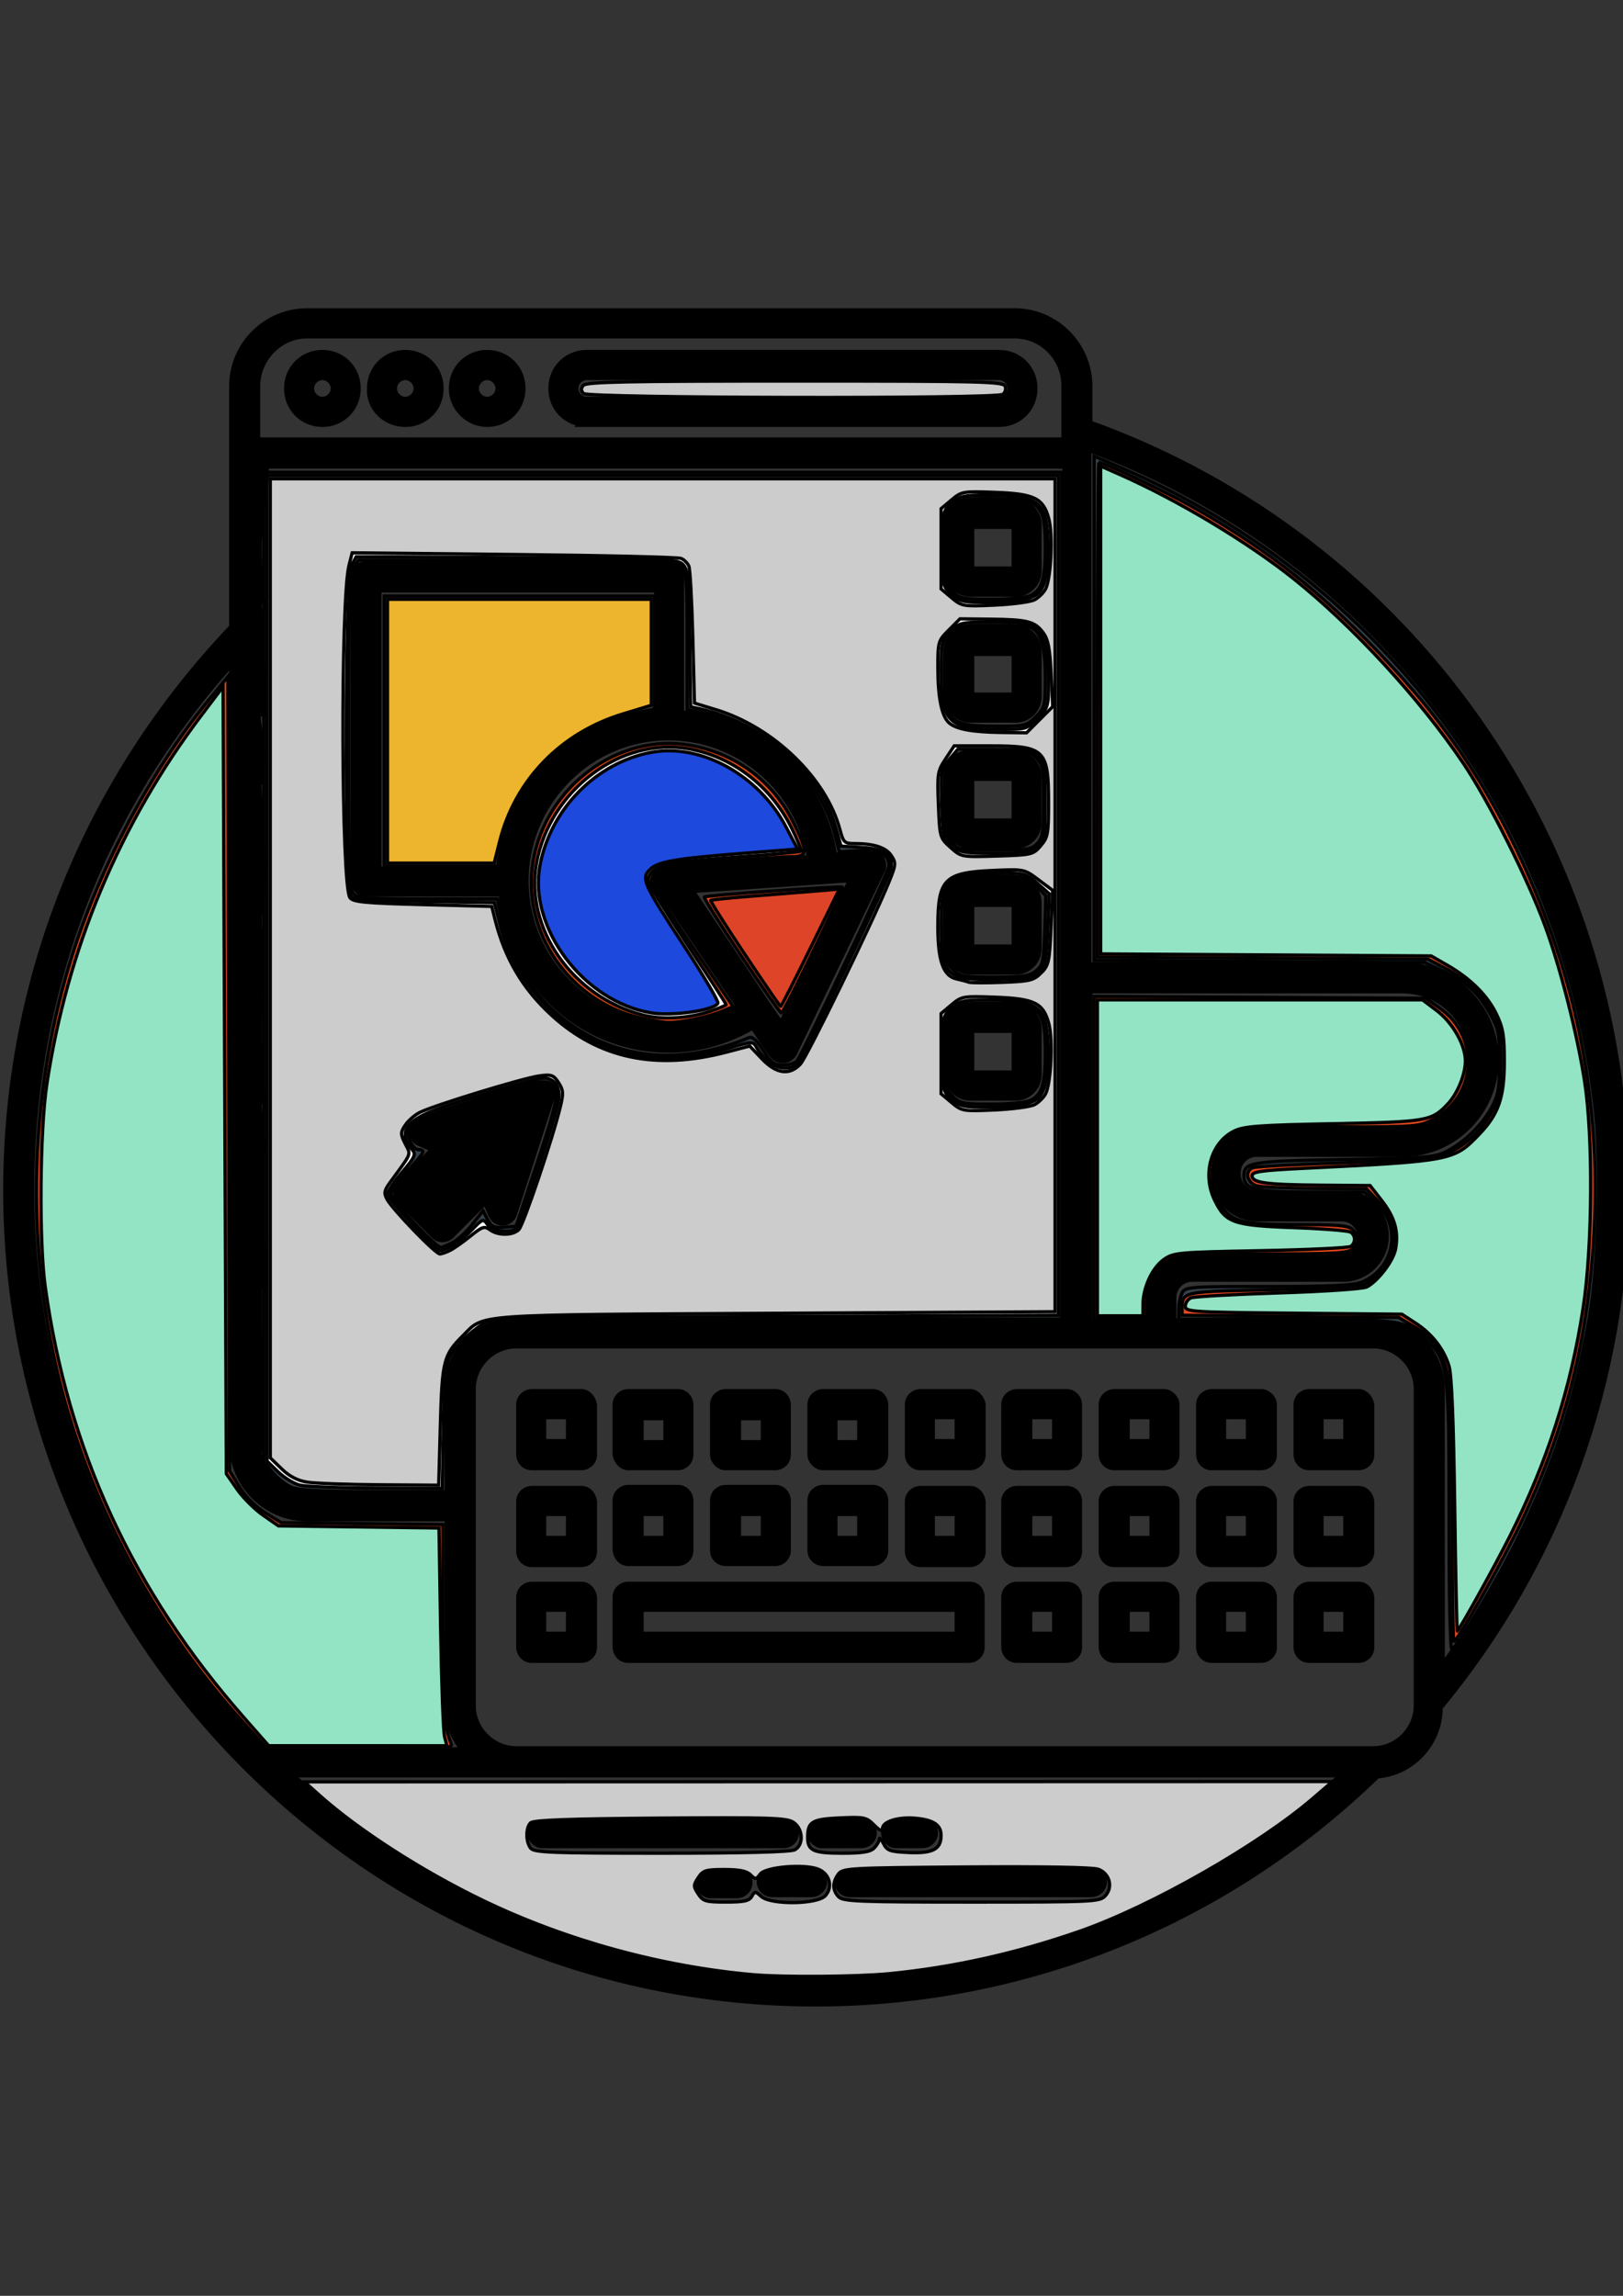 <?xml version="1.0" encoding="UTF-8" standalone="no"?>
<!-- Created with Inkscape (http://www.inkscape.org/) -->

<svg
   width="210mm"
   height="297mm"
   viewBox="0 0 210 297"
   version="1.1"
   id="svg5"
   sodipodi:docname="jraphic_design.svg"
   inkscape:version="1.1.1 (c3084ef, 2021-09-22)"
   xmlns:inkscape="http://www.inkscape.org/namespaces/inkscape"
   xmlns:sodipodi="http://sodipodi.sourceforge.net/DTD/sodipodi-0.dtd"
   xmlns="http://www.w3.org/2000/svg"
   xmlns:svg="http://www.w3.org/2000/svg">
  <rect x="0" y="0" width="210" height="297" fill="#333333" stroke="none"/>
  <sodipodi:namedview
     id="namedview7"
     pagecolor="#ffffff"
     bordercolor="#666666"
     borderopacity="1.0"
     inkscape:pageshadow="2"
     inkscape:pageopacity="0.0"
     inkscape:pagecheckerboard="0"
     inkscape:document-units="mm"
     showgrid="false"
     inkscape:zoom="1.2578844"
     inkscape:cx="366.09087"
     inkscape:cy="601.00912"
     inkscape:window-width="1716"
     inkscape:window-height="1214"
     inkscape:window-x="2070"
     inkscape:window-y="97"
     inkscape:window-maximized="0"
     inkscape:current-layer="layer1" />
  <defs
     id="defs2" />
  <g
     inkscape:label="Layer 1"
     inkscape:groupmode="layer"
     id="layer1">
    <g
       id="g312"
       transform="matrix(1.341,0,0,1.347,-4.953,38.531)"
       style="fill:#000000;fill-opacity:0.996;stroke:#000000;stroke-opacity:1;stroke-width:1;stroke-miterlimit:4;stroke-dasharray:none">
      <g
         id="g146"
         style="fill:#000000;fill-opacity:0.996;stroke:#000000;stroke-opacity:1;stroke-width:1;stroke-miterlimit:4;stroke-dasharray:none">
        <path
           d="m 160.4,85.6 c 0,-33 -20.8,-62.4 -51.8,-73.4 V 8.5 c 0,-3.8 -3.1,-7 -7,-7 H 33.3 c -3.8,0 -7,3.1 -7,7 v 23.2 c -14,14.6 -21.8,33.7 -21.8,54 0,42.6 34.6,77.9 77.9,77.9 0,0 0,0 0,0 0,0 0,0 0,0 0,0 0,0 0,0 19.5,0 39,-7.3 54.1,-21.9 3.3,-0.2 5.9,-3 5.9,-6.3 v -0.1 c 11.7,-14 18,-31.6 18,-49.7 z m -1.9,0 c 0,16.8 -5.6,33.2 -15.9,46.5 v -27.3 c 0,-3.5 -2.8,-6.3 -6.3,-6.3 H 116.7 V 96 c 0,-1.1 0.9,-2 2,-2 h 14.6 c 2.1,0 3.9,-1.7 3.9,-3.9 0,-1 -0.4,-2 -1.1,-2.8 -0.7,-0.7 -1.7,-1.1 -2.7,-1.1 H 125 c -1.2,0 -2.1,-0.9 -2.1,-2.1 0,-0.6 0.2,-1.1 0.6,-1.5 0.4,-0.4 0.9,-0.6 1.5,-0.6 h 14 c 4.9,0 8.8,-4 8.8,-8.8 0,-2.4 -0.9,-4.6 -2.6,-6.3 -1.7,-1.7 -3.9,-2.6 -6.3,-2.6 h -30.4 c 0,-58.6 0,-48.8 0,-50.1 30,11 50,39.5 50,71.4 z M 108.6,98.5 V 66.3 H 139 c 1.8,0 3.6,0.7 4.9,2 1.3,1.3 2,3.1 2,4.9 0,3.8 -3.1,6.9 -6.9,6.9 h -14 c -1.1,0 -2.1,0.4 -2.8,1.2 -0.8,0.8 -1.2,1.8 -1.2,2.9 0,2.2 1.8,4 4,4 h 8.2 c 0.5,0 1,0.2 1.4,0.6 0.4,0.4 0.6,0.9 0.6,1.4 0,1.1 -0.9,2 -2,2 h -14.6 c -2.1,0 -3.9,1.7 -3.9,3.9 v 2.5 h -6.1 z m -55.1,0 c -3.5,0 -6.3,2.8 -6.3,6.3 V 115 H 33.3 c -2.8,0 -5,-2.3 -5,-5.1 v -94 h 78.4 V 98.5 Z M 33.3,3.4 h 68.3 c 2.8,0 5,2.3 5,5 v 5.5 H 28.3 V 8.5 c 0,-2.8 2.3,-5.1 5,-5.1 z M 6.5,85.6 c 0,-19.1 7,-37.1 19.8,-51.1 V 110 c 0,3.8 3.1,7 7,7 h 13.8 v 18.3 c 0,1.7 0.7,3.3 1.8,4.4 H 29.2 C 15.2,125.9 6.5,106.7 6.5,85.6 Z m 76,76 c 0,0 0,0 0,0 -19,0 -37.2,-7 -51.3,-20 h 22.3 80.3 c -13.7,12.6 -31.9,20 -51.3,20 z m 58.1,-26.4 c 0,2.4 -2,4.4 -4.4,4.4 H 53.5 c -2.4,0 -4.4,-2 -4.4,-4.4 V 116 c 0,0 0,0 0,0 0,0 0,0 0,0 v -11.2 c 0,-2.4 2,-4.4 4.4,-4.4 h 82.7 c 2.4,0 4.4,2 4.4,4.4 z"
           id="path144"
           style="fill:#000000;fill-opacity:0.996;stroke:#000000;stroke-opacity:1;stroke-width:1;stroke-miterlimit:4;stroke-dasharray:none" />
      </g>
      <g
         id="g150"
         style="fill:#000000;fill-opacity:0.996;stroke:#000000;stroke-opacity:1;stroke-width:1;stroke-miterlimit:4;stroke-dasharray:none">
        <path
           d="m 56,148.4 h 23.3 c 0.5,0 1,-0.4 1,-1 0,-0.5 -0.4,-1 -1,-1 H 56 c -0.5,0 -1,0.4 -1,1 0.1,0.5 0.5,1 1,1 z"
           id="path148"
           style="fill:#000000;fill-opacity:0.996;stroke:#000000;stroke-opacity:1;stroke-width:1;stroke-miterlimit:4;stroke-dasharray:none" />
      </g>
      <g
         id="g154"
         style="fill:#000000;fill-opacity:0.996;stroke:#000000;stroke-opacity:1;stroke-width:1;stroke-miterlimit:4;stroke-dasharray:none">
        <path
           d="m 83,148.4 h 3.8 c 0.5,0 1,-0.4 1,-1 0,-0.5 -0.4,-1 -1,-1 H 83 c -0.5,0 -1,0.4 -1,1 0.1,0.5 0.5,1 1,1 z"
           id="path152"
           style="fill:#000000;fill-opacity:0.996;stroke:#000000;stroke-opacity:1;stroke-width:1;stroke-miterlimit:4;stroke-dasharray:none" />
      </g>
      <g
         id="g158"
         style="fill:#000000;fill-opacity:0.996;stroke:#000000;stroke-opacity:1;stroke-width:1;stroke-miterlimit:4;stroke-dasharray:none">
        <path
           d="m 90.2,148.4 h 2.5 c 0.5,0 1,-0.4 1,-1 0,-0.5 -0.4,-1 -1,-1 h -2.5 c -0.5,0 -1,0.4 -1,1 0,0.5 0.4,1 1,1 z"
           id="path156"
           style="fill:#000000;fill-opacity:0.996;stroke:#000000;stroke-opacity:1;stroke-width:1;stroke-miterlimit:4;stroke-dasharray:none" />
      </g>
      <g
         id="g162"
         style="fill:#000000;fill-opacity:0.996;stroke:#000000;stroke-opacity:1;stroke-width:1;stroke-miterlimit:4;stroke-dasharray:none">
        <path
           d="m 84.7,152.1 c 0,0.5 0.4,1 1,1 H 109 c 0.5,0 1,-0.4 1,-1 0,-0.5 -0.4,-1 -1,-1 H 85.7 c -0.5,0.1 -1,0.5 -1,1 z"
           id="path160"
           style="fill:#000000;fill-opacity:0.996;stroke:#000000;stroke-opacity:1;stroke-width:1;stroke-miterlimit:4;stroke-dasharray:none" />
      </g>
      <g
         id="g166"
         style="fill:#000000;fill-opacity:0.996;stroke:#000000;stroke-opacity:1;stroke-width:1;stroke-miterlimit:4;stroke-dasharray:none">
        <path
           d="m 77.2,152.1 c 0,0.5 0.4,1 1,1 H 82 c 0.5,0 1,-0.4 1,-1 0,-0.5 -0.4,-1 -1,-1 h -3.8 c -0.6,0.1 -1,0.5 -1,1 z"
           id="path164"
           style="fill:#000000;fill-opacity:0.996;stroke:#000000;stroke-opacity:1;stroke-width:1;stroke-miterlimit:4;stroke-dasharray:none" />
      </g>
      <g
         id="g170"
         style="fill:#000000;fill-opacity:0.996;stroke:#000000;stroke-opacity:1;stroke-width:1;stroke-miterlimit:4;stroke-dasharray:none">
        <path
           d="m 74.8,151.2 h -2.5 c -0.5,0 -1,0.4 -1,1 0,0.5 0.4,1 1,1 h 2.5 c 0.5,0 1,-0.4 1,-1 0,-0.6 -0.4,-1 -1,-1 z"
           id="path168"
           style="fill:#000000;fill-opacity:0.996;stroke:#000000;stroke-opacity:1;stroke-width:1;stroke-miterlimit:4;stroke-dasharray:none" />
      </g>
      <g
         id="g174"
         style="fill:#000000;fill-opacity:0.996;stroke:#000000;stroke-opacity:1;stroke-width:1;stroke-miterlimit:4;stroke-dasharray:none">
        <path
           d="m 101.7,19.8 h -4.4 c -1.1,0 -2,0.9 -2,2 v 4.4 c 0,1.1 0.9,2 2,2 h 4.4 c 1.1,0 2,-0.9 2,-2 v -4.4 c 0,-1.1 -0.9,-2 -2,-2 z m 0.1,6.4 c 0,0.1 -0.1,0.1 -0.1,0.1 h -4.4 c -0.1,0 -0.1,-0.1 -0.1,-0.1 v -4.4 c 0,-0.1 0.1,-0.1 0.1,-0.1 h 4.4 c 0.1,0 0.1,0.1 0.1,0.1 z"
           id="path172"
           style="fill:#000000;fill-opacity:0.996;stroke:#000000;stroke-opacity:1;stroke-width:1;stroke-miterlimit:4;stroke-dasharray:none" />
      </g>
      <g
         id="g178"
         style="fill:#000000;fill-opacity:0.996;stroke:#000000;stroke-opacity:1;stroke-width:1;stroke-miterlimit:4;stroke-dasharray:none">
        <path
           d="m 101.7,31.9 h -4.4 c -1.1,0 -2,0.9 -2,2 v 4.4 c 0,1.1 0.9,2 2,2 h 4.4 c 1.1,0 2,-0.9 2,-2 V 34 c 0,-1.2 -0.9,-2.1 -2,-2.1 z m 0.1,6.4 c 0,0.1 -0.1,0.1 -0.1,0.1 h -4.4 c -0.1,0 -0.1,-0.1 -0.1,-0.1 V 34 c 0,-0.1 0.1,-0.1 0.1,-0.1 h 4.4 c 0.1,0 0.1,0.1 0.1,0.1 z"
           id="path176"
           style="fill:#000000;fill-opacity:0.996;stroke:#000000;stroke-opacity:1;stroke-width:1;stroke-miterlimit:4;stroke-dasharray:none" />
      </g>
      <g
         id="g182"
         style="fill:#000000;fill-opacity:0.996;stroke:#000000;stroke-opacity:1;stroke-width:1;stroke-miterlimit:4;stroke-dasharray:none">
        <path
           d="m 101.7,44 h -4.4 c -1.1,0 -2,0.9 -2,2 v 4.4 c 0,1.1 0.9,2 2,2 h 4.4 c 1.1,0 2,-0.9 2,-2 V 46 c 0,-1.1 -0.9,-2 -2,-2 z m 0.1,6.4 c 0,0.1 -0.1,0.1 -0.1,0.1 h -4.4 c -0.1,0 -0.1,-0.1 -0.1,-0.1 V 46 c 0,-0.1 0.1,-0.1 0.1,-0.1 h 4.4 c 0.1,0 0.1,0.1 0.1,0.1 z"
           id="path180"
           style="fill:#000000;fill-opacity:0.996;stroke:#000000;stroke-opacity:1;stroke-width:1;stroke-miterlimit:4;stroke-dasharray:none" />
      </g>
      <g
         id="g186"
         style="fill:#000000;fill-opacity:0.996;stroke:#000000;stroke-opacity:1;stroke-width:1;stroke-miterlimit:4;stroke-dasharray:none">
        <path
           d="m 101.7,56.1 h -4.4 c -1.1,0 -2,0.9 -2,2 v 4.4 c 0,1.1 0.9,2 2,2 h 4.4 c 1.1,0 2,-0.9 2,-2 v -4.4 c 0,-1.1 -0.9,-2 -2,-2 z m 0.1,6.4 c 0,0.1 -0.1,0.1 -0.1,0.1 h -4.4 c -0.1,0 -0.1,-0.1 -0.1,-0.1 V 58.1 C 97.2,58 97.3,58 97.3,58 h 4.4 c 0.1,0 0.1,0.1 0.1,0.1 z"
           id="path184"
           style="fill:#000000;fill-opacity:0.996;stroke:#000000;stroke-opacity:1;stroke-width:1;stroke-miterlimit:4;stroke-dasharray:none" />
      </g>
      <g
         id="g190"
         style="fill:#000000;fill-opacity:0.996;stroke:#000000;stroke-opacity:1;stroke-width:1;stroke-miterlimit:4;stroke-dasharray:none">
        <path
           d="m 101.7,68.2 h -4.4 c -1.1,0 -2,0.9 -2,2 v 4.4 c 0,1.1 0.9,2 2,2 h 4.4 c 1.1,0 2,-0.9 2,-2 v -4.4 c 0,-1.1 -0.9,-2 -2,-2 z m 0.1,6.4 c 0,0.1 -0.1,0.1 -0.1,0.1 h -4.4 c -0.1,0 -0.1,-0.1 -0.1,-0.1 v -4.4 c 0,-0.1 0.1,-0.1 0.1,-0.1 h 4.4 c 0.1,0 0.1,0.1 0.1,0.1 z"
           id="path188"
           style="fill:#000000;fill-opacity:0.996;stroke:#000000;stroke-opacity:1;stroke-width:1;stroke-miterlimit:4;stroke-dasharray:none" />
      </g>
      <g
         id="g194"
         style="fill:#000000;fill-opacity:0.996;stroke:#000000;stroke-opacity:1;stroke-width:1;stroke-miterlimit:4;stroke-dasharray:none">
        <path
           d="M 87.7,53.6 84,53.8 C 83,46.3 76.7,40.5 69.2,40.1 V 26.8 c 0,-0.5 -0.4,-1 -1,-1 H 39 c -0.5,0 -1,0.4 -1,1 V 56 c 0,0.5 0.4,1 1,1 h 13.3 c 0.5,8.4 7.4,15 15.9,15 2.9,0 5.7,-0.8 8.2,-2.3 1.8,2.6 2,3.3 2.8,3.3 0.4,0 0.7,-0.2 0.9,-0.5 l 8.5,-17.6 c 0.2,-0.3 0.1,-0.7 -0.1,-1 C 88.3,53.7 88,53.5 87.7,53.6 Z M 40,27.8 h 27.3 v 12.3 c -8,0.5 -14.5,7 -15,15 H 40 Z m 35.3,40.3 c -2.2,1.3 -4.6,1.9 -7.1,1.9 -7.7,0 -14,-6.3 -14,-14 0,-7.7 6.3,-14 14,-14 7,0 12.9,5.2 13.9,12 l -14,1 c -0.3,0 -0.6,0.2 -0.8,0.5 -0.2,0.3 -0.1,0.7 0.1,1 z m 3.8,2.1 -1.6,-2.3 c 0,0 0,0 0,0 L 70,56.7 83.3,55.8 c 0,0 0,0 0,0 l 2.9,-0.2 z"
           id="path192"
           style="fill:#000000;fill-opacity:0.996;stroke:#000000;stroke-opacity:1;stroke-width:1;stroke-miterlimit:4;stroke-dasharray:none" />
      </g>
      <g
         id="g198"
         style="fill:#000000;fill-opacity:0.996;stroke:#000000;stroke-opacity:1;stroke-width:1;stroke-miterlimit:4;stroke-dasharray:none">
        <path
           d="m 55.5,75.6 -11.1,3.6 c -0.4,0.1 -0.6,0.5 -0.7,0.9 0,0.4 0.2,0.8 0.6,0.9 l 1.6,0.7 -3.5,3.5 c -0.2,0.2 -0.3,0.4 -0.3,0.7 0,0.3 0.1,0.5 0.3,0.7 l 3.3,3.3 c 0.2,0.2 0.4,0.3 0.7,0.3 0.2,0 0.5,-0.1 0.7,-0.3 l 3.5,-3.5 0.7,1.6 c 0.2,0.4 0.5,0.6 0.9,0.6 0.4,0 0.8,-0.3 0.9,-0.7 l 3.6,-11.1 c 0.1,-0.3 0,-0.7 -0.2,-1 -0.3,-0.2 -0.7,-0.3 -1,-0.2 z m -3.4,9.3 -0.2,-0.5 c -0.1,-0.3 -0.4,-0.5 -0.7,-0.6 -0.3,-0.1 -0.6,0 -0.9,0.3 L 46.5,87.9 44.6,86 48.4,82.2 C 48.6,82 48.7,81.6 48.7,81.3 48.6,81 48.4,80.7 48.1,80.6 l -0.5,-0.2 6.8,-2.2 z"
           id="path196"
           style="fill:#000000;fill-opacity:0.996;stroke:#000000;stroke-opacity:1;stroke-width:1;stroke-miterlimit:4;stroke-dasharray:none" />
      </g>
      <g
         id="g202"
         style="fill:#000000;fill-opacity:0.996;stroke:#000000;stroke-opacity:1;stroke-width:1;stroke-miterlimit:4;stroke-dasharray:none">
        <path
           d="m 34.8,11.9 c 1.8,0 3.2,-1.4 3.2,-3.2 0,-1.8 -1.4,-3.2 -3.2,-3.2 -1.8,0 -3.2,1.4 -3.2,3.2 0,1.8 1.4,3.2 3.2,3.2 z m 0,-4.5 c 0.7,0 1.3,0.6 1.3,1.3 0,0.7 -0.6,1.3 -1.3,1.3 -0.7,0 -1.3,-0.6 -1.3,-1.3 0,-0.7 0.6,-1.3 1.3,-1.3 z"
           id="path200"
           style="fill:#000000;fill-opacity:0.996;stroke:#000000;stroke-opacity:1;stroke-width:1;stroke-miterlimit:4;stroke-dasharray:none" />
      </g>
      <g
         id="g206"
         style="fill:#000000;fill-opacity:0.996;stroke:#000000;stroke-opacity:1;stroke-width:1;stroke-miterlimit:4;stroke-dasharray:none">
        <path
           d="m 42.8,11.9 c 1.8,0 3.2,-1.4 3.2,-3.2 0,-1.8 -1.4,-3.2 -3.2,-3.2 -1.8,0 -3.2,1.4 -3.2,3.2 -0.1,1.8 1.4,3.2 3.2,3.2 z m 0,-4.5 c 0.7,0 1.3,0.6 1.3,1.3 0,0.7 -0.6,1.3 -1.3,1.3 -0.7,0 -1.3,-0.6 -1.3,-1.3 0,-0.7 0.6,-1.3 1.3,-1.3 z"
           id="path204"
           style="fill:#000000;fill-opacity:0.996;stroke:#000000;stroke-opacity:1;stroke-width:1;stroke-miterlimit:4;stroke-dasharray:none" />
      </g>
      <g
         id="g210"
         style="fill:#000000;fill-opacity:0.996;stroke:#000000;stroke-opacity:1;stroke-width:1;stroke-miterlimit:4;stroke-dasharray:none">
        <path
           d="m 50.7,11.9 c 1.8,0 3.2,-1.4 3.2,-3.2 0,-1.8 -1.4,-3.2 -3.2,-3.2 -1.8,0 -3.2,1.4 -3.2,3.2 0,1.8 1.5,3.2 3.2,3.2 z m 0,-4.5 C 51.4,7.4 52,8 52,8.7 52,9.4 51.4,10 50.7,10 50,10 49.4,9.4 49.4,8.7 49.4,8 50,7.4 50.7,7.4 Z"
           id="path208"
           style="fill:#000000;fill-opacity:0.996;stroke:#000000;stroke-opacity:1;stroke-width:1;stroke-miterlimit:4;stroke-dasharray:none" />
      </g>
      <g
         id="g214"
         style="fill:#000000;fill-opacity:0.996;stroke:#000000;stroke-opacity:1;stroke-width:1;stroke-miterlimit:4;stroke-dasharray:none">
        <path
           d="m 60.3,11.9 h 39.8 c 1.8,0 3.2,-1.4 3.2,-3.2 0,-1.8 -1.4,-3.2 -3.2,-3.2 H 60.3 c -1.8,0 -3.2,1.4 -3.2,3.2 0,1.8 1.4,3.2 3.2,3.2 z m 0,-4.5 h 39.8 c 0.7,0 1.3,0.6 1.3,1.3 0,0.7 -0.6,1.3 -1.3,1.3 H 60.3 C 59.6,10 59,9.4 59,8.7 59,8 59.6,7.4 60.3,7.4 Z"
           id="path212"
           style="fill:#000000;fill-opacity:0.996;stroke:#000000;stroke-opacity:1;stroke-width:1;stroke-miterlimit:4;stroke-dasharray:none" />
      </g>
      <g
         id="g218"
         style="fill:#000000;fill-opacity:0.996;stroke:#000000;stroke-opacity:1;stroke-width:1;stroke-miterlimit:4;stroke-dasharray:none">
        <path
           d="M 59.8,105.3 H 55 c -0.5,0 -1,0.4 -1,1 v 4.8 c 0,0.5 0.4,1 1,1 h 4.8 c 0.5,0 1,-0.4 1,-1 v -4.8 c -0.1,-0.5 -0.5,-1 -1,-1 z m -1,4.8 h -2.9 v -2.9 h 2.9 z"
           id="path216"
           style="fill:#000000;fill-opacity:0.996;stroke:#000000;stroke-opacity:1;stroke-width:1;stroke-miterlimit:4;stroke-dasharray:none" />
      </g>
      <g
         id="g222"
         style="fill:#000000;fill-opacity:0.996;stroke:#000000;stroke-opacity:1;stroke-width:1;stroke-miterlimit:4;stroke-dasharray:none">
        <path
           d="m 64.3,112.1 h 4.8 c 0.5,0 1,-0.4 1,-1 v -4.8 c 0,-0.5 -0.4,-1 -1,-1 h -4.8 c -0.5,0 -1,0.4 -1,1 v 4.8 c 0.1,0.5 0.5,1 1,1 z m 1,-4.8 h 2.9 v 2.9 h -2.9 z"
           id="path220"
           style="fill:#000000;fill-opacity:0.996;stroke:#000000;stroke-opacity:1;stroke-width:1;stroke-miterlimit:4;stroke-dasharray:none" />
      </g>
      <g
         id="g226"
         style="fill:#000000;fill-opacity:0.996;stroke:#000000;stroke-opacity:1;stroke-width:1;stroke-miterlimit:4;stroke-dasharray:none">
        <path
           d="m 73.7,112.1 h 4.8 c 0.5,0 1,-0.4 1,-1 v -4.8 c 0,-0.5 -0.4,-1 -1,-1 h -4.8 c -0.5,0 -1,0.4 -1,1 v 4.8 c 0,0.5 0.5,1 1,1 z m 1,-4.8 h 2.9 v 2.9 h -2.9 z"
           id="path224"
           style="fill:#000000;fill-opacity:0.996;stroke:#000000;stroke-opacity:1;stroke-width:1;stroke-miterlimit:4;stroke-dasharray:none" />
      </g>
      <g
         id="g230"
         style="fill:#000000;fill-opacity:0.996;stroke:#000000;stroke-opacity:1;stroke-width:1;stroke-miterlimit:4;stroke-dasharray:none">
        <path
           d="m 83.1,112.1 h 4.8 c 0.5,0 1,-0.4 1,-1 v -4.8 c 0,-0.5 -0.4,-1 -1,-1 h -4.8 c -0.5,0 -1,0.4 -1,1 v 4.8 c 0,0.5 0.5,1 1,1 z m 0.9,-4.8 h 2.9 v 2.9 H 84 Z"
           id="path228"
           style="fill:#000000;fill-opacity:0.996;stroke:#000000;stroke-opacity:1;stroke-width:1;stroke-miterlimit:4;stroke-dasharray:none" />
      </g>
      <g
         id="g234"
         style="fill:#000000;fill-opacity:0.996;stroke:#000000;stroke-opacity:1;stroke-width:1;stroke-miterlimit:4;stroke-dasharray:none">
        <path
           d="m 97.3,105.3 h -4.8 c -0.5,0 -1,0.4 -1,1 v 4.8 c 0,0.5 0.4,1 1,1 h 4.8 c 0.5,0 1,-0.4 1,-1 v -4.8 c -0.1,-0.5 -0.5,-1 -1,-1 z m -1,4.8 h -2.9 v -2.9 h 2.9 z"
           id="path232"
           style="fill:#000000;fill-opacity:0.996;stroke:#000000;stroke-opacity:1;stroke-width:1;stroke-miterlimit:4;stroke-dasharray:none" />
      </g>
      <g
         id="g238"
         style="fill:#000000;fill-opacity:0.996;stroke:#000000;stroke-opacity:1;stroke-width:1;stroke-miterlimit:4;stroke-dasharray:none">
        <path
           d="m 106.6,105.3 h -4.8 c -0.5,0 -1,0.4 -1,1 v 4.8 c 0,0.5 0.4,1 1,1 h 4.8 c 0.5,0 1,-0.4 1,-1 v -4.8 c 0,-0.5 -0.4,-1 -1,-1 z m -0.9,4.8 h -2.9 v -2.9 h 2.9 z"
           id="path236"
           style="fill:#000000;fill-opacity:0.996;stroke:#000000;stroke-opacity:1;stroke-width:1;stroke-miterlimit:4;stroke-dasharray:none" />
      </g>
      <g
         id="g242"
         style="fill:#000000;fill-opacity:0.996;stroke:#000000;stroke-opacity:1;stroke-width:1;stroke-miterlimit:4;stroke-dasharray:none">
        <path
           d="m 116,105.3 h -4.8 c -0.5,0 -1,0.4 -1,1 v 4.8 c 0,0.5 0.4,1 1,1 h 4.8 c 0.5,0 1,-0.4 1,-1 v -4.8 c 0,-0.5 -0.5,-1 -1,-1 z m -0.9,4.8 h -2.9 v -2.9 h 2.9 z"
           id="path240"
           style="fill:#000000;fill-opacity:0.996;stroke:#000000;stroke-opacity:1;stroke-width:1;stroke-miterlimit:4;stroke-dasharray:none" />
      </g>
      <g
         id="g246"
         style="fill:#000000;fill-opacity:0.996;stroke:#000000;stroke-opacity:1;stroke-width:1;stroke-miterlimit:4;stroke-dasharray:none">
        <path
           d="m 125.4,105.3 h -4.8 c -0.5,0 -1,0.4 -1,1 v 4.8 c 0,0.5 0.4,1 1,1 h 4.8 c 0.5,0 1,-0.4 1,-1 v -4.8 c 0,-0.5 -0.5,-1 -1,-1 z m -1,4.8 h -2.9 v -2.9 h 2.9 z"
           id="path244"
           style="fill:#000000;fill-opacity:0.996;stroke:#000000;stroke-opacity:1;stroke-width:1;stroke-miterlimit:4;stroke-dasharray:none" />
      </g>
      <g
         id="g250"
         style="fill:#000000;fill-opacity:0.996;stroke:#000000;stroke-opacity:1;stroke-width:1;stroke-miterlimit:4;stroke-dasharray:none">
        <path
           d="M 134.8,105.3 H 130 c -0.5,0 -1,0.4 -1,1 v 4.8 c 0,0.5 0.4,1 1,1 h 4.8 c 0.5,0 1,-0.4 1,-1 v -4.8 c -0.1,-0.5 -0.5,-1 -1,-1 z m -1,4.8 h -2.9 v -2.9 h 2.9 z"
           id="path248"
           style="fill:#000000;fill-opacity:0.996;stroke:#000000;stroke-opacity:1;stroke-width:1;stroke-miterlimit:4;stroke-dasharray:none" />
      </g>
      <g
         id="g254"
         style="fill:#000000;fill-opacity:0.996;stroke:#000000;stroke-opacity:1;stroke-width:1;stroke-miterlimit:4;stroke-dasharray:none">
        <path
           d="M 59.8,114.6 H 55 c -0.5,0 -1,0.4 -1,1 v 4.8 c 0,0.5 0.4,1 1,1 h 4.8 c 0.5,0 1,-0.4 1,-1 v -4.8 c -0.1,-0.6 -0.5,-1 -1,-1 z m -1,4.8 h -2.9 v -2.9 h 2.9 z"
           id="path252"
           style="fill:#000000;fill-opacity:0.996;stroke:#000000;stroke-opacity:1;stroke-width:1;stroke-miterlimit:4;stroke-dasharray:none" />
      </g>
      <g
         id="g258"
         style="fill:#000000;fill-opacity:0.996;stroke:#000000;stroke-opacity:1;stroke-width:1;stroke-miterlimit:4;stroke-dasharray:none">
        <path
           d="m 64.3,121.3 h 4.8 c 0.5,0 1,-0.4 1,-1 v -4.8 c 0,-0.5 -0.4,-1 -1,-1 h -4.8 c -0.5,0 -1,0.4 -1,1 v 4.8 c 0.1,0.6 0.5,1 1,1 z m 1,-4.8 h 2.9 v 2.9 h -2.9 z"
           id="path256"
           style="fill:#000000;fill-opacity:0.996;stroke:#000000;stroke-opacity:1;stroke-width:1;stroke-miterlimit:4;stroke-dasharray:none" />
      </g>
      <g
         id="g262"
         style="fill:#000000;fill-opacity:0.996;stroke:#000000;stroke-opacity:1;stroke-width:1;stroke-miterlimit:4;stroke-dasharray:none">
        <path
           d="m 73.7,121.3 h 4.8 c 0.5,0 1,-0.4 1,-1 v -4.8 c 0,-0.5 -0.4,-1 -1,-1 h -4.8 c -0.5,0 -1,0.4 -1,1 v 4.8 c 0,0.6 0.5,1 1,1 z m 1,-4.8 h 2.9 v 2.9 h -2.9 z"
           id="path260"
           style="fill:#000000;fill-opacity:0.996;stroke:#000000;stroke-opacity:1;stroke-width:1;stroke-miterlimit:4;stroke-dasharray:none" />
      </g>
      <g
         id="g266"
         style="fill:#000000;fill-opacity:0.996;stroke:#000000;stroke-opacity:1;stroke-width:1;stroke-miterlimit:4;stroke-dasharray:none">
        <path
           d="m 83.1,121.3 h 4.8 c 0.5,0 1,-0.4 1,-1 v -4.8 c 0,-0.5 -0.4,-1 -1,-1 h -4.8 c -0.5,0 -1,0.4 -1,1 v 4.8 c 0,0.6 0.5,1 1,1 z m 0.9,-4.8 h 2.9 v 2.9 H 84 Z"
           id="path264"
           style="fill:#000000;fill-opacity:0.996;stroke:#000000;stroke-opacity:1;stroke-width:1;stroke-miterlimit:4;stroke-dasharray:none" />
      </g>
      <g
         id="g270"
         style="fill:#000000;fill-opacity:0.996;stroke:#000000;stroke-opacity:1;stroke-width:1;stroke-miterlimit:4;stroke-dasharray:none">
        <path
           d="m 97.3,114.6 h -4.8 c -0.5,0 -1,0.4 -1,1 v 4.8 c 0,0.5 0.4,1 1,1 h 4.8 c 0.5,0 1,-0.4 1,-1 v -4.8 c -0.1,-0.6 -0.5,-1 -1,-1 z m -1,4.8 h -2.9 v -2.9 h 2.9 z"
           id="path268"
           style="fill:#000000;fill-opacity:0.996;stroke:#000000;stroke-opacity:1;stroke-width:1;stroke-miterlimit:4;stroke-dasharray:none" />
      </g>
      <g
         id="g274"
         style="fill:#000000;fill-opacity:0.996;stroke:#000000;stroke-opacity:1;stroke-width:1;stroke-miterlimit:4;stroke-dasharray:none">
        <path
           d="m 106.6,114.6 h -4.8 c -0.5,0 -1,0.4 -1,1 v 4.8 c 0,0.5 0.4,1 1,1 h 4.8 c 0.5,0 1,-0.4 1,-1 v -4.8 c 0,-0.6 -0.4,-1 -1,-1 z m -0.9,4.8 h -2.9 v -2.9 h 2.9 z"
           id="path272"
           style="fill:#000000;fill-opacity:0.996;stroke:#000000;stroke-opacity:1;stroke-width:1;stroke-miterlimit:4;stroke-dasharray:none" />
      </g>
      <g
         id="g278"
         style="fill:#000000;fill-opacity:0.996;stroke:#000000;stroke-opacity:1;stroke-width:1;stroke-miterlimit:4;stroke-dasharray:none">
        <path
           d="m 116,114.6 h -4.8 c -0.5,0 -1,0.4 -1,1 v 4.8 c 0,0.5 0.4,1 1,1 h 4.8 c 0.5,0 1,-0.4 1,-1 v -4.8 c 0,-0.6 -0.5,-1 -1,-1 z m -0.9,4.8 h -2.9 v -2.9 h 2.9 z"
           id="path276"
           style="fill:#000000;fill-opacity:0.996;stroke:#000000;stroke-opacity:1;stroke-width:1;stroke-miterlimit:4;stroke-dasharray:none" />
      </g>
      <g
         id="g282"
         style="fill:#000000;fill-opacity:0.996;stroke:#000000;stroke-opacity:1;stroke-width:1;stroke-miterlimit:4;stroke-dasharray:none">
        <path
           d="m 125.4,114.6 h -4.8 c -0.5,0 -1,0.4 -1,1 v 4.8 c 0,0.5 0.4,1 1,1 h 4.8 c 0.5,0 1,-0.4 1,-1 v -4.8 c 0,-0.6 -0.5,-1 -1,-1 z m -1,4.8 h -2.9 v -2.9 h 2.9 z"
           id="path280"
           style="fill:#000000;fill-opacity:0.996;stroke:#000000;stroke-opacity:1;stroke-width:1;stroke-miterlimit:4;stroke-dasharray:none" />
      </g>
      <g
         id="g286"
         style="fill:#000000;fill-opacity:0.996;stroke:#000000;stroke-opacity:1;stroke-width:1;stroke-miterlimit:4;stroke-dasharray:none">
        <path
           d="M 134.8,114.6 H 130 c -0.5,0 -1,0.4 -1,1 v 4.8 c 0,0.5 0.4,1 1,1 h 4.8 c 0.5,0 1,-0.4 1,-1 v -4.8 c -0.1,-0.6 -0.5,-1 -1,-1 z m -1,4.8 h -2.9 v -2.9 h 2.9 z"
           id="path284"
           style="fill:#000000;fill-opacity:0.996;stroke:#000000;stroke-opacity:1;stroke-width:1;stroke-miterlimit:4;stroke-dasharray:none" />
      </g>
      <g
         id="g290"
         style="fill:#000000;fill-opacity:0.996;stroke:#000000;stroke-opacity:1;stroke-width:1;stroke-miterlimit:4;stroke-dasharray:none">
        <path
           d="M 59.8,123.8 H 55 c -0.5,0 -1,0.4 -1,1 v 4.8 c 0,0.5 0.4,1 1,1 h 4.8 c 0.5,0 1,-0.4 1,-1 v -4.8 c -0.1,-0.6 -0.5,-1 -1,-1 z m -1,4.8 h -2.9 v -2.9 h 2.9 z"
           id="path288"
           style="fill:#000000;fill-opacity:0.996;stroke:#000000;stroke-opacity:1;stroke-width:1;stroke-miterlimit:4;stroke-dasharray:none" />
      </g>
      <g
         id="g294"
         style="fill:#000000;fill-opacity:0.996;stroke:#000000;stroke-opacity:1;stroke-width:1;stroke-miterlimit:4;stroke-dasharray:none">
        <path
           d="m 97.3,123.8 h -33 c -0.5,0 -1,0.4 -1,1 v 4.8 c 0,0.5 0.4,1 1,1 h 32.9 c 0.5,0 1,-0.4 1,-1 v -4.8 c 0,-0.6 -0.4,-1 -0.9,-1 z m -1,4.8 h -31 v -2.9 h 31 z"
           id="path292"
           style="fill:#000000;fill-opacity:0.996;stroke:#000000;stroke-opacity:1;stroke-width:1;stroke-miterlimit:4;stroke-dasharray:none" />
      </g>
      <g
         id="g298"
         style="fill:#000000;fill-opacity:0.996;stroke:#000000;stroke-opacity:1;stroke-width:1;stroke-miterlimit:4;stroke-dasharray:none">
        <path
           d="m 106.6,123.8 h -4.8 c -0.5,0 -1,0.4 -1,1 v 4.8 c 0,0.5 0.4,1 1,1 h 4.8 c 0.5,0 1,-0.4 1,-1 v -4.8 c 0,-0.6 -0.4,-1 -1,-1 z m -0.9,4.8 h -2.9 v -2.9 h 2.9 z"
           id="path296"
           style="fill:#000000;fill-opacity:0.996;stroke:#000000;stroke-opacity:1;stroke-width:1;stroke-miterlimit:4;stroke-dasharray:none" />
      </g>
      <g
         id="g302"
         style="fill:#000000;fill-opacity:0.996;stroke:#000000;stroke-opacity:1;stroke-width:1;stroke-miterlimit:4;stroke-dasharray:none">
        <path
           d="m 116,123.8 h -4.8 c -0.5,0 -1,0.4 -1,1 v 4.8 c 0,0.5 0.4,1 1,1 h 4.8 c 0.5,0 1,-0.4 1,-1 v -4.8 c 0,-0.6 -0.5,-1 -1,-1 z m -0.9,4.8 h -2.9 v -2.9 h 2.9 z"
           id="path300"
           style="fill:#000000;fill-opacity:0.996;stroke:#000000;stroke-opacity:1;stroke-width:1;stroke-miterlimit:4;stroke-dasharray:none" />
      </g>
      <g
         id="g306"
         style="fill:#000000;fill-opacity:0.996;stroke:#000000;stroke-opacity:1;stroke-width:1;stroke-miterlimit:4;stroke-dasharray:none">
        <path
           d="m 125.4,123.8 h -4.8 c -0.5,0 -1,0.4 -1,1 v 4.8 c 0,0.5 0.4,1 1,1 h 4.8 c 0.5,0 1,-0.4 1,-1 v -4.8 c 0,-0.6 -0.5,-1 -1,-1 z m -1,4.8 h -2.9 v -2.9 h 2.9 z"
           id="path304"
           style="fill:#000000;fill-opacity:0.996;stroke:#000000;stroke-opacity:1;stroke-width:1;stroke-miterlimit:4;stroke-dasharray:none" />
      </g>
      <g
         id="g310"
         style="fill:#000000;fill-opacity:0.996;stroke:#000000;stroke-opacity:1;stroke-width:1;stroke-miterlimit:4;stroke-dasharray:none">
        <path
           d="M 134.8,123.8 H 130 c -0.5,0 -1,0.4 -1,1 v 4.8 c 0,0.5 0.4,1 1,1 h 4.8 c 0.5,0 1,-0.4 1,-1 v -4.8 c -0.1,-0.6 -0.5,-1 -1,-1 z m -1,4.8 h -2.9 v -2.9 h 2.9 z"
           id="path308"
           style="fill:#000000;fill-opacity:0.996;stroke:#000000;stroke-opacity:1;stroke-width:1;stroke-miterlimit:4;stroke-dasharray:none" />
      </g>
    </g>
    <path
       style="fill:#e8491d;fill-opacity:1;stroke:#000000;stroke-width:1.59;stroke-opacity:1"
       d="m 313.224,497.037 c -34.972,-7.789 -58.793,-42.287 -52.911,-76.628 6.256,-36.522 41.73,-62.726 76.601,-56.583 22.176,3.906 40.264,17.332 50.254,37.301 7.33,14.652 7.273,17.023 -0.408,17.081 -3.279,0.025 -19.177,1.056 -35.329,2.291 -24.46,1.87 -29.707,2.71 -31.402,5.029 -1.119,1.531 -2.035,3.715 -2.035,4.853 0,1.138 8.982,15.331 19.961,31.541 l 19.961,29.471 -5.738,2.397 c -6.659,2.782 -20.05,5.521 -26.053,5.329 -2.285,-0.073 -8.091,-1.01 -12.9,-2.081 z"
       id="path9327"
       transform="scale(0.265)" />
    <path
       style="fill:#35424a;fill-opacity:1;stroke:#000000;stroke-width:1.59;stroke-opacity:1"
       d="m 142.224,725.97 c -2.667,-1.162 -6.781,-4.408 -9.142,-7.215 l -4.294,-5.103 V 472.099 230.546 h 194.771 194.771 v 206.696 206.696 l -135.545,0.01 c -83.04,0.005 -137.701,0.609 -141.11,1.557 -7.778,2.164 -17.357,10.528 -20.84,18.196 -2.511,5.528 -2.945,10.706 -2.975,35.489 l -0.035,29.016 -35.377,-0.062 c -25.803,-0.045 -36.689,-0.634 -40.226,-2.174 z m 78.69,-119.348 c 2.486,-1.285 6.863,-5.296 9.727,-8.912 l 5.207,-6.575 2.217,4.232 c 1.883,3.594 3.101,4.158 8.082,3.744 l 5.864,-0.488 9.782,-29.414 c 10.199,-30.665 11.359,-36.257 8.184,-39.431 -3.226,-3.226 -8.48,-2.234 -38.191,7.21 -31.172,9.908 -34.575,12.076 -31.531,20.082 0.876,2.304 2.684,4.19 4.017,4.19 3.777,0 3.005,1.464 -5.526,10.484 -4.372,4.623 -7.95,9.649 -7.95,11.168 0,2.615 21.987,26.048 24.441,26.048 0.636,0 3.19,-1.052 5.675,-2.337 z m 282.062,-69.387 c 5.695,-2.595 7.405,-7.919 7.405,-23.059 0,-21.996 -2.415,-24.345 -25.114,-24.415 -15.294,-0.047 -16.626,0.206 -20.272,3.852 -3.652,3.652 -3.903,4.983 -3.903,20.742 0,15.759 0.25,17.09 3.903,20.742 3.596,3.596 5.09,3.903 19.005,3.903 8.306,0 16.846,-0.794 18.977,-1.765 z M 389.105,517.933 c 3.119,-4.021 44.965,-92.704 44.961,-95.285 -0.008,-5.598 -4.72,-7.961 -14.756,-7.401 l -9.49,0.53 -2.215,-8.578 c -7.196,-27.869 -34.142,-53.092 -62.978,-58.953 l -9.142,-1.858 v -33.549 c 0,-28.986 -0.358,-33.944 -2.631,-36.457 -2.481,-2.741 -7.072,-2.908 -80.203,-2.908 h -77.572 l -2.475,3.534 c -2.157,3.08 -2.475,13.382 -2.475,80.18 0,67.558 0.296,76.942 2.499,79.145 2.115,2.115 7.697,2.499 36.362,2.499 h 33.864 l 1.869,9.5 c 3.033,15.418 12.926,33.235 24.427,43.992 26.092,24.406 59.945,29.404 96.545,14.253 1.645,-0.681 3.786,1.235 6.903,6.178 3.861,6.123 5.278,7.165 9.743,7.165 2.873,0 5.918,-0.894 6.766,-1.987 z m 116.727,-43.978 c 3.442,-2.785 3.799,-4.433 4.295,-19.853 l 0.542,-16.816 -4.792,-4.792 c -4.629,-4.629 -5.285,-4.792 -19.303,-4.792 -15.082,0 -22.57,2.209 -24.495,7.226 -0.543,1.416 -0.988,9.703 -0.988,18.416 0,14.7 0.281,16.123 3.903,19.745 3.645,3.645 4.998,3.903 20.493,3.903 13.96,0 17.186,-0.482 20.344,-3.037 z m 0.725,-62.319 c 2.587,-2.859 3.029,-5.865 3.029,-20.625 0,-15.858 -0.298,-17.576 -3.62,-20.9 -3.303,-3.304 -5.068,-3.622 -20.14,-3.622 -15.295,0 -16.825,0.286 -20.627,3.855 -3.895,3.656 -4.107,4.691 -4.107,20.058 0,13.985 0.451,16.777 3.295,20.392 3.212,4.083 3.75,4.189 21.218,4.189 16.202,0 18.214,-0.321 20.952,-3.347 z m -0.824,-61.72 c 4.458,-4.458 4.648,-5.24 4.648,-19.159 0,-15.082 -2.209,-22.57 -7.226,-24.495 -1.416,-0.543 -9.703,-0.988 -18.416,-0.988 -14.7,0 -16.123,0.281 -19.745,3.903 -3.646,3.646 -3.899,4.978 -3.852,20.272 0.071,22.903 2.163,24.991 25.114,25.066 14.299,0.047 14.996,-0.118 19.477,-4.599 z m -2.757,-59.127 c 5.695,-2.595 7.405,-7.919 7.405,-23.059 0,-21.996 -2.415,-24.345 -25.114,-24.415 -15.294,-0.047 -16.626,0.206 -20.272,3.852 -3.652,3.652 -3.903,4.983 -3.903,20.742 0,15.759 0.25,17.09 3.903,20.742 3.596,3.596 5.09,3.903 19.005,3.903 8.306,0 16.846,-0.794 18.977,-1.765 z"
       id="path9514"
       transform="scale(0.265)" />
    <path
       style="fill:#35424a;fill-opacity:1;stroke:#000000;stroke-width:1.59;stroke-opacity:1"
       d="m 707.537,741.533 c 0,-72.504 -0.479,-76.681 -9.897,-86.362 -10.649,-10.946 -11.978,-11.159 -69.999,-11.198 l -52.072,-0.035 v -4.874 c 0,-2.681 0.741,-6.258 1.646,-7.95 1.561,-2.917 3.732,-3.075 42.185,-3.075 30.794,0 41.769,-0.524 45.656,-2.18 15.95,-6.796 19.518,-27.092 6.814,-38.762 l -5.626,-5.167 h -25.904 c -27.456,0 -32.972,-1.312 -32.972,-7.845 0,-6.703 3.162,-7.222 49.131,-8.054 41.698,-0.755 44.217,-0.974 50.597,-4.383 8.566,-4.577 16.923,-12.936 21.492,-21.496 2.994,-5.611 3.585,-9.199 3.588,-21.82 0.005,-13.761 -0.413,-15.859 -4.692,-23.584 -5.581,-10.075 -11.313,-15.228 -23.128,-20.792 l -8.745,-4.118 -80.691,-0.49 -80.691,-0.49 V 345.786 222.717 l 12.322,5.279 c 67.45,28.897 124.539,75.409 166.084,135.313 36.485,52.608 59.958,116.521 66.533,181.163 2.695,26.493 1.172,74.11 -3.155,98.672 -7.212,40.935 -17.167,71.623 -35.074,108.118 -9.238,18.829 -26.924,48.697 -31.963,53.98 -0.862,0.904 -1.441,-24.68 -1.441,-63.708 z"
       id="path9664"
       transform="scale(0.265)" />
    <path
       style="fill:#e8491d;fill-opacity:1;stroke:#000000;stroke-width:1.59;stroke-opacity:1"
       d="M 118.6,840.613 C 74.834,792.535 42.472,731.429 27.912,669.378 12.713,604.6 14.701,535.387 33.586,471.817 47.056,426.476 72.824,377.366 101.675,342.05 l 9.573,-11.719 0.422,193.896 0.422,193.896 4.812,7.783 c 2.979,4.819 7.774,9.615 12.59,12.595 l 7.778,4.812 39.482,0.475 39.482,0.475 0.038,46.429 c 0.035,42.602 0.677,52.473 3.924,60.341 1.078,2.612 -1.634,2.782 -44.216,2.782 h -45.364 l -12.018,-13.202 z"
       id="path9703"
       transform="scale(0.265)" />
    <path
       style="fill:#e8491d;fill-opacity:1;stroke:#000000;stroke-width:1.59;stroke-opacity:1"
       d="m 709.078,744.504 c -0.027,-31.263 -0.741,-62.169 -1.586,-68.681 -1.877,-14.46 -6.417,-21.991 -17.012,-28.219 l -7.588,-4.46 -52.867,-0.543 -52.867,-0.543 0.024,-3.432 c 0.058,-8.139 0.094,-8.147 45.112,-8.997 39.529,-0.747 42.351,-0.997 46.568,-4.121 7.433,-5.508 11.644,-13.052 11.644,-20.863 0,-8.156 -1.699,-12.002 -8.453,-19.137 l -4.891,-5.167 -24.73,-0.158 c -13.602,-0.087 -26.519,-0.653 -28.705,-1.258 -4.855,-1.343 -6.226,-7.206 -2.072,-8.86 1.577,-0.628 22.29,-1.74 46.029,-2.471 38.623,-1.19 43.826,-1.669 49.474,-4.55 9.572,-4.884 15.976,-10.913 21.125,-19.889 4.343,-7.573 4.662,-9.267 4.662,-24.822 0,-15.555 -0.318,-17.249 -4.662,-24.822 -5.355,-9.337 -11.448,-14.903 -22.962,-20.978 l -8.121,-4.284 -80.691,-0.502 -80.691,-0.502 V 346.509 c 0,-66.403 0.326,-120.733 0.724,-120.733 2.327,0 32.473,14.22 44.591,21.034 33.734,18.969 57.885,37.376 85.927,65.492 34.447,34.539 58.058,68.355 77.19,110.555 27.742,61.193 38.52,122.332 33.363,189.269 -3.661,47.523 -14.481,87.995 -35.188,131.615 -8.68,18.284 -30.899,57.605 -32.551,57.605 -0.411,0 -0.769,-25.579 -0.796,-56.841 z"
       id="path9964"
       transform="scale(0.265)" />
    <path
       style="fill:#e8491d;fill-opacity:1;stroke:#000000;stroke-width:1.59;stroke-opacity:1"
       d="m 534.23,565.179 v -78.759 l 80.953,0.453 80.953,0.453 6.77,4.77 c 19.946,14.052 18.254,43.022 -3.173,54.334 -6.817,3.599 -8.135,3.7 -48.494,3.702 -45.484,0.003 -48.739,0.581 -55.547,9.869 -4.699,6.411 -5.28,19.733 -1.147,26.315 6.425,10.232 10.673,11.5 38.546,11.507 20.537,0.005 25.369,0.446 27.427,2.504 3.171,3.171 3.171,6.141 0,9.313 -2.142,2.142 -8.332,2.499 -43.352,2.499 -36.529,0 -41.426,0.307 -46.27,2.905 -7.022,3.766 -11.228,11.751 -11.228,21.317 v 7.577 H 546.95 534.23 Z"
       id="path10003"
       transform="scale(0.265)" />
    <path
       style="fill:#e8491d;fill-opacity:1;stroke:#000000;stroke-width:1.59;stroke-opacity:1"
       d="m 361.861,466.501 c -10.255,-15.389 -18.359,-28.267 -18.009,-28.618 0.784,-0.784 66.8,-5.5 67.48,-4.821 0.776,0.776 -28.633,61.419 -29.786,61.419 -0.572,0 -9.43,-12.591 -19.685,-27.981 z"
       id="path10137"
       transform="scale(0.265)" />
    <path
       style="fill:#ffffff;fill-opacity:1;stroke:#000000;stroke-width:1.59;stroke-opacity:1"
       d="m 146.53,725.035 c -2.922,-0.691 -7.752,-3.62 -10.732,-6.509 l -5.42,-5.253 V 472.705 232.136 h 193.181 193.182 V 437.12 642.104 l -138.001,0.52 c -131.831,0.497 -138.211,0.653 -142.7,3.508 -7.053,4.486 -13.416,10.752 -16.338,16.091 -2.089,3.816 -2.726,10.729 -3.187,34.582 l -0.576,29.812 -32.048,-0.163 c -17.626,-0.089 -34.439,-0.728 -37.361,-1.419 z m 74.158,-116.736 c 2.361,-1.237 6.742,-4.797 9.736,-7.911 5.273,-5.486 5.511,-5.564 7.643,-2.521 2.232,3.187 10.468,4.305 14.173,1.925 1.902,-1.222 18.742,-52.616 20.491,-62.535 1.115,-6.327 -1.923,-10.977 -7.172,-10.977 -3.877,0 -38.119,9.992 -52.465,15.309 -15.377,5.7 -18.81,11.488 -11.732,19.781 1.835,2.149 1.139,3.656 -5.012,10.862 -3.928,4.602 -7.142,9.389 -7.142,10.639 0,2.507 23.399,27.677 25.729,27.677 0.802,0 3.39,-1.012 5.751,-2.249 z m 281.743,-69.787 c 4.203,-1.433 6.029,-3.26 7.463,-7.463 2.654,-7.782 2.549,-27.593 -0.181,-34.126 -2.821,-6.751 -9.164,-8.782 -27.465,-8.795 -11.487,-0.008 -13.556,0.445 -17.49,3.828 -4.414,3.797 -4.461,4.032 -4.461,22.397 0,18.365 0.047,18.6 4.461,22.397 3.999,3.44 5.894,3.828 18.285,3.748 7.603,-0.049 16.328,-0.944 19.388,-1.987 z M 390.108,518.585 c 2.958,-3.269 43.136,-87.828 44.693,-94.063 1.747,-6.995 -2.195,-10.074 -13.848,-10.816 l -10.314,-0.657 -2.497,-8.971 c -7.549,-27.123 -35.104,-51.169 -66.606,-58.125 l -4.283,-0.946 -0.487,-33.328 c -0.43,-29.47 -0.815,-33.656 -3.325,-36.164 -2.634,-2.631 -8.482,-2.868 -81.187,-3.289 l -78.349,-0.454 -2.286,4.273 c -3.218,6.014 -3.428,158.305 -0.222,161.515 1.53,1.532 10.839,2.198 36.007,2.576 l 33.943,0.509 2.667,10.617 c 3.884,15.462 11.258,28.262 23.294,40.437 23.125,23.391 53.717,30.362 88.255,20.109 11.773,-3.495 12.116,-3.509 13.759,-0.572 5.457,9.751 15.425,13.275 20.788,7.349 z m 117.328,-44.298 c 3.061,-3.064 3.584,-5.642 4.206,-20.735 l 0.71,-17.236 -5.811,-5.102 c -5.469,-4.802 -6.532,-5.101 -18.078,-5.093 -6.747,0.005 -14.929,0.748 -18.182,1.652 -9.202,2.556 -10.779,6.151 -10.779,24.574 0,24.154 2.441,26.389 28.181,25.807 14.356,-0.325 16.665,-0.777 19.753,-3.867 z m -1.244,-61.01 c 4.096,-3.222 4.189,-3.706 4.189,-21.76 0,-16.769 -0.317,-18.802 -3.457,-22.144 -3.216,-3.423 -4.704,-3.68 -21.323,-3.68 h -17.866 l -4.253,5.054 c -4.109,4.883 -4.235,5.616 -3.719,21.605 0.512,15.865 0.719,16.71 4.995,20.385 4.091,3.516 5.822,3.834 20.853,3.834 14.175,0 16.958,-0.446 20.581,-3.295 z m 0.373,-62.529 c 5.232,-5.232 5.406,-5.808 5.397,-17.887 -0.005,-6.865 -0.748,-15.143 -1.652,-18.397 -2.571,-9.256 -6.11,-10.779 -25.05,-10.779 -16.076,0 -16.572,0.109 -21.111,4.648 -4.443,4.443 -4.648,5.273 -4.648,18.842 0,25.286 3.362,28.81 27.586,28.917 13.916,0.062 14.131,0.003 19.477,-5.344 z m -4.134,-58.68 c 4.203,-1.433 6.029,-3.26 7.463,-7.463 2.654,-7.782 2.549,-27.593 -0.181,-34.126 -2.821,-6.751 -9.164,-8.782 -27.465,-8.795 -11.487,-0.008 -13.556,0.445 -17.49,3.828 -4.414,3.797 -4.461,4.032 -4.461,22.397 0,18.365 0.047,18.6 4.461,22.397 3.999,3.44 5.894,3.828 18.285,3.748 7.603,-0.049 16.328,-0.944 19.388,-1.987 z"
       id="path10176"
       transform="scale(0.265)" />
    <path
       style="fill:#35424a;fill-opacity:1;stroke:#000000;stroke-width:1.59;stroke-opacity:1"
       d="m 187.617,356.949 v -65.984 h 65.984 65.984 v 27.571 27.571 l -9.142,1.989 c -32.518,7.076 -59.549,33.965 -65.731,65.384 l -1.859,9.451 H 215.234 187.617 Z"
       id="path10326"
       transform="scale(0.265)" />
    <path
       style="fill:#ffffff;fill-opacity:1;stroke:#000000;stroke-width:1.59;stroke-opacity:1"
       d="m 313.953,495.537 c -34.443,-8.769 -57.896,-42.412 -51.93,-74.491 6.618,-35.584 41.393,-61.513 74.406,-55.478 21.506,3.932 40.033,18.279 50.183,38.863 2.834,5.747 4.832,10.745 4.439,11.107 -0.392,0.361 -12.877,1.532 -27.743,2.601 -14.866,1.069 -30.553,2.498 -34.859,3.176 -7.477,1.176 -12.045,4.542 -12.045,8.876 0,1.034 8.586,14.881 19.08,30.771 10.494,15.891 19.08,29.151 19.08,29.467 0,0.316 -3.399,1.739 -7.552,3.162 -10.485,3.592 -23.57,4.363 -33.058,1.947 z"
       id="path10587"
       transform="scale(0.265)" />
    <path
       style="fill:#cccccc;fill-opacity:1;stroke:#000000;stroke-width:1.59;stroke-opacity:1"
       d="m 149.829,723.525 c -4.585,-0.746 -8.578,-2.844 -12.322,-6.473 l -5.539,-5.369 V 472.705 233.726 h 191.592 191.592 v 203.308 203.308 l -136.34,0.756 c -150.257,0.833 -142.053,0.248 -152.752,10.902 -9.52,9.48 -10.196,12.166 -11.067,43.967 l -0.796,29.06 -28.792,-0.199 c -15.835,-0.109 -31.844,-0.696 -35.574,-1.303 z m 70.089,-113.186 c 1.91,-0.99 6.361,-4.133 9.892,-6.984 5.733,-4.63 6.742,-4.947 9.446,-2.97 3.965,2.9 11.121,2.825 14.093,-0.146 2.274,-2.274 16.546,-44.537 20.275,-60.04 1.558,-6.478 1.428,-8.137 -0.92,-11.721 -2.445,-3.731 -3.453,-4.077 -9.483,-3.25 -8.008,1.098 -51.94,14.554 -58.369,17.879 -2.467,1.276 -5.631,4.068 -7.031,6.204 -2.335,3.564 -2.333,4.31 0.033,9.052 2.834,5.681 3.556,3.835 -7.339,18.773 -2.939,4.029 -3.17,5.29 -1.532,8.347 2.635,4.919 23.638,26.656 25.756,26.656 0.939,0 3.269,-0.81 5.179,-1.8 z m 285.259,-71.101 c 1.948,-1.045 4.347,-3.406 5.332,-5.246 2.699,-5.044 3.693,-26.586 1.584,-34.347 -2.728,-10.042 -7.024,-12.14 -26.317,-12.854 -15.56,-0.576 -16.258,-0.454 -21.182,3.689 l -5.092,4.285 v 19.592 19.592 l 5.121,4.309 c 4.978,4.189 5.566,4.289 21.067,3.596 8.77,-0.392 17.54,-1.569 19.487,-2.614 z M 390.804,519.476 c 3.199,-3.405 35.17,-69.12 43.246,-88.888 3.44,-8.42 3.519,-9.304 1.165,-12.897 -2.587,-3.948 -8.513,-5.888 -17.985,-5.888 -4.899,0 -5.442,-0.517 -7.102,-6.757 -6.682,-25.126 -32.423,-50.048 -60.519,-58.593 l -10.519,-3.199 -0.818,-32.107 c -0.45,-17.659 -1.316,-33.304 -1.926,-34.766 -0.61,-1.463 -2.305,-3.161 -3.768,-3.773 -1.463,-0.613 -38.202,-1.479 -81.642,-1.926 l -78.982,-0.813 -1.564,6.176 c -4.205,16.607 -3.808,156.328 0.461,162.165 1.564,2.139 7.189,2.678 35.548,3.408 l 33.69,0.866 1.644,6.522 c 4.788,18.998 13.628,33.911 27.717,46.762 23.031,21.005 50.975,26.862 85.245,17.865 l 11.376,-2.987 5.924,6.228 c 7.032,7.392 13.471,8.283 18.808,2.603 z m 117.542,-44.497 c 3.723,-3.723 4.091,-5.412 4.831,-22.182 l 0.801,-18.152 -6.966,-5.203 c -6.952,-5.192 -6.999,-5.201 -22.371,-4.513 -23.631,1.058 -26.729,4.254 -26.729,27.572 0,16.502 2.656,23.955 9.038,25.367 2.462,0.545 5.193,1.276 6.067,1.624 0.874,0.348 8.275,0.382 16.445,0.075 13.392,-0.503 15.252,-0.955 18.885,-4.589 z m -0.209,-62.072 c 3.52,-4.096 3.834,-5.814 3.834,-20.992 0,-26.073 -1.792,-27.811 -28.672,-27.811 h -17.392 l -4.184,6.322 c -3.968,5.996 -4.151,7.154 -3.536,22.447 0.64,15.926 0.713,16.183 5.929,20.843 5.272,4.711 5.31,4.718 22.734,4.185 16.858,-0.515 17.584,-0.686 21.287,-4.995 z m -0.537,-61.547 6.384,-6.384 -0.769,-15.973 c -0.609,-12.65 -1.427,-16.855 -3.932,-20.21 -4.066,-5.446 -7.601,-6.346 -25.692,-6.539 l -14.866,-0.158 -5.406,5.406 c -5.287,5.287 -5.406,5.699 -5.397,18.682 0.01,14.552 1.935,23.786 5.593,26.822 3.594,2.983 11.377,4.397 25.192,4.576 l 12.509,0.163 z m -2.422,-58.567 c 1.948,-1.045 4.347,-3.406 5.332,-5.246 2.699,-5.044 3.693,-26.586 1.584,-34.347 -2.728,-10.042 -7.024,-12.14 -26.317,-12.854 -15.56,-0.576 -16.258,-0.454 -21.182,3.689 l -5.092,4.285 v 19.592 19.592 l 5.121,4.309 c 4.978,4.189 5.566,4.289 21.067,3.596 8.77,-0.392 17.54,-1.569 19.487,-2.614 z"
       id="path10836"
       transform="scale(0.265)" />
    <path
       style="fill:#cccccc;fill-opacity:1;stroke:#000000;stroke-width:1.59;stroke-opacity:1"
       d="M 368.078,964.023 C 323.171,960.104 276.587,947.346 236.111,927.882 206.276,913.534 175.054,893.457 155.817,876.25 l -7.155,-6.4 250.947,-0.068 250.947,-0.068 -9.271,7.994 c -26.648,22.978 -78.936,52.799 -114.097,65.071 -30.861,10.772 -61.675,17.642 -92.896,20.713 -15.341,1.509 -51.663,1.8 -66.213,0.53 z m -1.004,-38.229 c 1.458,-2.606 1.697,-2.606 4.577,0 4.658,4.216 27.443,3.949 31.349,-0.367 3.869,-4.276 2.077,-10.8 -3.564,-12.976 -6.943,-2.678 -25.714,-1.062 -28.271,2.435 -1.966,2.688 -2.332,2.714 -4.71,0.336 -1.842,-1.842 -5.49,-2.579 -12.764,-2.579 -9.109,0 -10.46,0.42 -12.789,3.975 -2.413,3.682 -2.413,4.268 0,7.95 2.363,3.607 3.625,3.975 13.619,3.975 8.786,0 11.325,-0.556 12.553,-2.749 z m 172.663,-0.367 c 3.822,-4.223 2.08,-10.806 -3.412,-12.894 -2.593,-0.986 -27.034,-1.417 -64.479,-1.136 -57.579,0.431 -60.405,0.591 -62.558,3.538 -2.946,4.031 -2.859,8.008 0.243,11.11 2.187,2.187 10.295,2.499 64.942,2.499 59.997,0 62.554,-0.122 65.264,-3.116 z M 388.058,903.048 c 4.501,-2.409 4.087,-10.338 -0.704,-13.477 -3.288,-2.154 -11.754,-2.417 -65.111,-2.024 -44.326,0.327 -61.849,0.97 -63.198,2.32 -2.452,2.454 -2.386,9.421 0.117,12.437 1.703,2.052 10.747,2.39 63.902,2.39 39.642,0 63.025,-0.592 64.994,-1.646 z m 38.736,-0.853 c 1.374,-1.374 2.509,-3.342 2.522,-4.372 0.013,-1.031 0.925,-0.085 2.028,2.101 1.791,3.551 3.126,4.025 12.514,4.441 11.595,0.514 15.644,-1.643 15.644,-8.335 0,-5.125 -3.64,-7.598 -12.375,-8.409 -8.574,-0.796 -16.244,1.582 -16.244,5.036 0,1.629 -1.25,1.102 -4.067,-1.715 -3.805,-3.805 -4.884,-4.03 -16.762,-3.49 -13.603,0.618 -15.671,1.851 -15.716,9.371 -0.04,6.591 2.702,7.87 16.875,7.87 9.774,0 13.715,-0.632 15.582,-2.499 z"
       id="path11060"
       transform="scale(0.265)" />
    <path
       style="fill:#28170b;fill-opacity:1;stroke:#000000;stroke-width:1.59;stroke-opacity:1"
       d="m 214.649,585.907 c -1.843,-2.221 -0.953,-3.745 6.777,-11.614 5.927,-6.034 9.068,-10.608 9.407,-13.701 0.437,-3.987 1.63,-5.036 8.458,-7.429 12.007,-4.209 12.016,-4.201 8.363,7.036 -2.986,9.184 -3.614,10.004 -7.151,9.328 -3.102,-0.593 -5.864,1.227 -13.805,9.098 -8.838,8.759 -10.16,9.559 -12.049,7.283 z"
       id="path11200"
       transform="scale(0.265)" />
    <path
       style="fill:#cccccc;fill-opacity:1;stroke:#000000;stroke-width:1.59;stroke-opacity:1"
       d="m 284.961,192.106 c -1.366,-1.366 -1.399,-2.438 -0.123,-3.975 1.416,-1.706 20.988,-2.105 103.36,-2.105 91.703,0 101.709,0.248 102.59,2.545 0.537,1.4 -0.022,3.178 -1.242,3.951 -3.565,2.257 -202.316,1.853 -204.585,-0.416 z"
       id="path22672"
       transform="scale(0.265)" />
    <path
       style="fill:#93e4c5;stroke:#000000;stroke-width:1.59;fill-opacity:1"
       d="m 710.282,735.03 c -0.554,-41.051 -1.47,-63.804 -2.74,-68.037 -2.523,-8.412 -8.298,-15.839 -16.429,-21.127 l -6.631,-4.312 -52.867,-0.495 c -50.009,-0.468 -52.867,-0.652 -52.867,-3.407 0,-1.602 1.252,-3.428 2.782,-4.059 1.53,-0.63 20.768,-1.712 42.75,-2.403 22.441,-0.706 41.345,-1.994 43.109,-2.938 5.546,-2.968 12.929,-12.697 14.01,-18.463 1.603,-8.544 -0.381,-15.549 -6.702,-23.662 l -5.747,-7.377 -24.034,-0.188 c -26.908,-0.211 -33.574,-1.124 -33.574,-4.597 0,-1.942 4.306,-2.582 23.85,-3.545 74.064,-3.651 74.608,-3.755 86.964,-16.577 9.509,-9.868 12.336,-17.992 12.359,-35.512 0.016,-12.622 -0.6,-16.411 -3.75,-23.055 -4.35,-9.174 -12.682,-17.513 -24.024,-24.043 l -7.95,-4.577 -80.691,-0.49 -80.691,-0.49 V 346.608 227.541 l 9.142,4.033 c 28.417,12.535 62.487,32.95 85.101,50.993 29.035,23.166 61.721,58.698 82.799,90.006 12.413,18.438 31.507,56.422 39.986,79.546 7.451,20.319 15.685,52.705 19.261,75.751 4.223,27.217 3.881,80.708 -0.707,110.602 -6.082,39.632 -17.401,74.859 -35.858,111.602 -7.074,14.082 -23.876,44.419 -25.571,46.17 -0.247,0.255 -0.823,-27.291 -1.281,-61.214 z"
       id="path957"
       transform="scale(0.265)" />
    <path
       style="fill:#93e4c5;fill-opacity:1;stroke:#000000;stroke-width:1.59"
       d="m 535.82,565.235 v -77.114 h 79.375 79.375 l 6.881,5.19 c 7.812,5.892 14.036,16.806 14.036,24.612 0,6.515 -3.768,15.822 -8.423,20.809 -8.024,8.594 -9.926,8.927 -55.971,9.818 -36.575,0.707 -43.763,1.243 -48.564,3.616 -11.261,5.567 -15.626,21.022 -9.507,33.662 5.394,11.142 9.122,12.432 38.991,13.497 13.992,0.499 26.334,1.482 27.427,2.184 2.554,1.641 2.554,5.305 0,6.958 -1.093,0.707 -20.948,1.644 -44.122,2.081 -40.423,0.763 -42.337,0.939 -47.121,4.352 -5.649,4.029 -10.118,13.709 -10.118,21.915 v 5.533 h -11.13 -11.13 z"
       id="path1107"
       transform="scale(0.265)" />
    <path
       style="fill:#93e4c5;fill-opacity:1;stroke:#000000;stroke-width:1.59"
       d="M 118.956,838.298 C 64.876,776.78 33.082,707.782 22.069,628.039 c -3.044,-22.04 -2.622,-75.939 0.771,-98.578 9.926,-66.216 35.514,-127.32 75.461,-180.199 l 10.612,-14.047 0.795,192.124 0.795,192.124 5.213,7.507 c 2.867,4.129 8.591,9.853 12.72,12.72 l 7.507,5.213 39.199,0.518 39.199,0.518 0.788,48.771 c 0.433,26.824 1.301,50.738 1.928,53.143 l 1.14,4.372 -43.512,-0.014 -43.512,-0.014 -12.217,-13.898 z"
       id="path1146"
       transform="scale(0.265)" />
    <path
       style="fill:#de4528;fill-opacity:1;stroke:#000000;stroke-width:1.59"
       d="m 363.527,465.675 c -9.388,-14.095 -16.833,-25.863 -16.543,-26.153 0.289,-0.289 10.162,-1.271 21.94,-2.182 11.778,-0.911 25.803,-2.032 31.168,-2.492 l 9.754,-0.837 -14.06,28.645 c -7.733,15.755 -14.314,28.645 -14.625,28.645 -0.311,0 -8.246,-11.532 -17.634,-25.627 z"
       id="path1185"
       transform="scale(0.265)" />
    <path
       style="fill:#1d49dd;fill-opacity:1;stroke:#000000;stroke-width:1.59"
       d="m 317.855,494.438 c -32.831,-5.444 -59.904,-41.357 -54.219,-71.923 5.107,-27.464 27.429,-50.173 54.286,-55.23 24.218,-4.559 52.54,11.057 65.793,36.277 l 5.737,10.917 -25.791,2.01 c -34.049,2.654 -42.442,4.103 -46.338,7.999 -4.397,4.397 -3.34,6.741 17.109,37.948 9.344,14.261 16.594,26.57 16.109,27.354 -2.172,3.514 -22.281,6.373 -32.685,4.648 z"
       id="path1549"
       transform="scale(0.265)" />
    <path
       style="fill:#edb52e;fill-opacity:1;stroke:#000000;stroke-width:1.59"
       d="m 189.207,356.949 v -64.394 h 64.394 64.394 v 25.871 25.871 l -13.914,4.236 c -30.381,9.249 -52.607,32.269 -60.151,62.301 l -2.64,10.509 H 215.248 189.207 Z"
       id="path1699"
       transform="scale(0.265)" />
    <path
       style="fill:none;stroke:#000000;stroke-width:0.265px;stroke-linecap:butt;stroke-linejoin:miter;stroke-opacity:1"
       d="m 148.079,170.375 c -0.14,0 -0.421,-0.14 -0.421,0 0,0.14 0.557,-0.034 0.421,0 -0.121,0.03 -1.893,0.421 -2.314,0.21 -0.28,-0.14 -0.882,-0.4 -1.262,-0.21 -0.435,0.218 -0.73,0.21 -1.262,0.21 -0.421,0 -0.841,0 -1.262,0 -0.14,0 -0.421,-0.14 -0.421,0 0,0.517 0.348,-0.138 0.421,-0.21 0.212,-0.212 1.571,0 1.893,0 1.402,0 2.805,0 4.207,0 z"
       id="path1733" />
    <path
       style="fill:none;stroke:#000000;stroke-width:0.265px;stroke-linecap:butt;stroke-linejoin:miter;stroke-opacity:1"
       d="m 67.983,143.901 c -1.115,1.283 -1.707,2.23 -2.147,3.548 -0.044,0.133 0.063,0.295 0,0.421 -0.031,0.063 -0.161,-0.05 -0.21,0 -0.146,0.146 -0.065,0.906 -0.21,1.052 -0.05,0.05 -0.161,-0.05 -0.21,0 -0.146,0.146 -0.065,0.906 -0.21,1.052 -0.05,0.05 -0.161,-0.05 -0.21,0 -0.077,0.077 -0.006,0.72 0,0.841 0.035,0.705 0.076,1.41 0.115,2.115"
       id="path1735" />
    <path
       style="fill:none;stroke:#000000;stroke-width:0.265px;stroke-linecap:butt;stroke-linejoin:miter;stroke-opacity:1"
       d="m 67.983,143.901 c 0.573,1.294 -7.392,2.273 -7.826,2.706 -0.349,0.349 0.099,0.984 0.184,1.471"
       id="path1737" />
    <path
       style="fill:none;stroke:#000000;stroke-width:0.265px;stroke-linecap:butt;stroke-linejoin:miter;stroke-opacity:1"
       d="m 67.983,143.901 c -1.507,1.832 -3.429,2.292 -5.302,2.917 -0.223,0.074 -1.32,-0.178 -1.472,0 -0.332,0.388 -0.579,0.84 -0.868,1.26"
       id="path1739" />
    <path
       style="fill:none;stroke:#000000;stroke-width:0.265px;stroke-linecap:butt;stroke-linejoin:miter;stroke-opacity:1"
       d="m 62.888,154.95 c -0.77,-0.327 -1.983,-1.751 -2.31,-0.981 -0.327,0.77 1.54,0.654 2.31,0.981"
       id="path1741" />
    <path
       style="fill:none;stroke:#000000;stroke-width:0.265px;stroke-linecap:butt;stroke-linejoin:miter;stroke-opacity:1"
       d="m 56.792,155.021 c 4.271,-2.422 1.813,-3.337 6.096,-0.072"
       id="path1743" />
    <path
       style="fill:none;stroke:#000000;stroke-width:0.265px;stroke-linecap:butt;stroke-linejoin:miter;stroke-opacity:1"
       d="m 56.792,155.021 c -0.562,-0.562 -0.562,-0.562 0,0 z"
       id="path1745" />
    <path
       style="fill:none;stroke:#000000;stroke-width:0.265px;stroke-linecap:butt;stroke-linejoin:miter;stroke-opacity:1"
       d="m 54.844,154.411 c 1.093,0.427 2.102,-1.465 3,-1.914 0.299,-0.149 0.631,-0.421 0.631,-0.421 -0.505,1.011 -1.121,1.964 -1.682,2.946"
       id="path1747" />
    <path
       style="fill:#000000;fill-opacity:0.996;stroke:#000000;stroke-width:1.344;stroke-miterlimit:4;stroke-dasharray:none"
       id="path1848"
       d="m 54.561,155.755 c 0.953,-0.267 1.814,-0.76 2.708,-1.169 -5.29e-4,-0.091 0.019,-0.23 -0.226,-0.087 -0.116,0.068 -0.689,1.035 -0.78,1.206 -0.259,0.542 -0.367,1.136 -0.484,1.721 -0.48,1.652 -1.491,1.256 3.094,-1.437 0.018,-0.011 0.037,0.076 0.028,0.057 -0.039,-0.085 -0.08,-0.17 -0.119,-0.255 -0.309,-0.653 -0.51,-1.351 -0.794,-2.014 -0.15,-0.35 -0.331,-0.682 -0.434,-1.05 0,0 -3.473,1.907 -3.473,1.907 v 0 c 0.132,0.371 0.314,0.718 0.48,1.075 0.302,0.65 0.559,1.322 0.803,1.996 0.015,0.041 0.245,0.732 0.338,0.69 3.009,-1.384 3.227,-0.93 3.613,-2.682 0.11,-0.551 0.245,-1.105 0.521,-1.599 0.152,-0.248 0.738,-1.051 0.777,-1.267 0.03,-0.168 0.028,-0.352 -0.035,-0.511 -0.036,-0.091 -0.158,-0.115 -0.237,-0.172 -0.9,0.35 -1.7,0.941 -2.647,1.181 0,0 -3.132,2.411 -3.132,2.411 z" />
    <path
       style="fill:#000000;fill-opacity:0.996;stroke:#000000;stroke-width:1.344;stroke-miterlimit:4;stroke-dasharray:none"
       id="path1850"
       d="m 61.42,152.442 c -0.283,-0.624 -0.61,-1.227 -0.933,-1.831 -0.117,-0.222 -0.228,-0.447 -0.338,-0.673 0,0 -3.427,1.965 -3.427,1.965 v 0 c 0.127,0.216 0.254,0.432 0.374,0.651 0.314,0.584 0.656,1.161 0.857,1.797 0,0 3.468,-1.91 3.468,-1.91 z" />
    <path
       style="fill:#000000;fill-opacity:0.996;stroke:#000000;stroke-width:1.344;stroke-miterlimit:4;stroke-dasharray:none"
       id="path1852"
       d="m 66.639,151.577 c -0.513,-1.006 -1.162,-1.891 -1.972,-2.677 -0.736,-0.639 -1.484,-1.281 -2.038,-2.09 -0.232,-0.329 -0.427,-0.685 -0.612,-1.043 -0.054,-0.123 -0.03,-0.064 -0.072,-0.175 0,0 -3.466,1.95 -3.466,1.95 v 0 c 0.061,0.124 0.028,0.058 0.1,0.198 0.205,0.365 0.426,0.727 0.682,1.058 0.6,0.809 1.375,1.461 2.135,2.116 0.786,0.743 1.442,1.588 1.804,2.62 0,0 3.438,-1.958 3.438,-1.958 z" />
    <path
       style="fill:#000000;fill-opacity:0.996;stroke:#000000;stroke-width:1.344;stroke-miterlimit:4;stroke-dasharray:none"
       id="path1854"
       d="m 68.079,149.427 c -0.454,-0.859 -0.929,-1.704 -1.413,-2.546 -0.424,-0.65 -0.728,-1.365 -1.084,-2.051 0,0 -3.41,1.961 -3.41,1.961 v 0 c 0.395,0.666 0.717,1.375 1.149,2.021 0.482,0.835 0.967,1.67 1.333,2.565 0,0 3.425,-1.95 3.425,-1.95 z" />
    <path
       style="fill:#000000;fill-opacity:0.996;stroke:#000000;stroke-width:1.344;stroke-miterlimit:4;stroke-dasharray:none"
       id="path1856"
       d="m 68.821,146.329 c -0.142,-0.664 -0.334,-1.312 -0.552,-1.954 -0.038,-0.087 -0.077,-0.174 -0.115,-0.26 0,0 -3.423,1.933 -3.423,1.933 v 0 c 0.035,0.074 0.071,0.149 0.106,0.224 0.221,0.615 0.423,1.24 0.489,1.893 0,0 3.495,-1.836 3.495,-1.836 z" />
    <path
       style="fill:#000000;fill-opacity:0.996;stroke:#000000;stroke-width:1.344;stroke-miterlimit:4;stroke-dasharray:none"
       id="path2090"
       d="m 33.234,186.118 c 0,-0.802 0,-1.604 0,-2.406 0.036,-0.783 -0.007,-1.548 -0.183,-2.312 -0.213,-0.773 -0.256,-1.567 -0.261,-2.364 -0.016,-0.877 0.037,-1.746 0.118,-2.619 0.069,-0.96 0.27,-1.901 0.334,-2.861 0.025,-0.804 0.003,-1.61 -0.004,-2.414 -0.005,-0.717 -0.005,-1.434 -0.004,-2.151 7.94e-4,-0.677 7.94e-4,-1.353 7.94e-4,-2.03 0.029,-0.339 -0.028,-0.67 -0.094,-1.001 0,0 -0.001,2e-5 -0.001,2e-5 v 0 c 0.065,0.33 0.123,0.662 0.094,1.001 -1.3e-5,0.677 -2.3e-5,1.353 -7.93e-4,2.03 -7.94e-4,0.717 -0.001,1.434 0.004,2.151 0.007,0.805 0.03,1.61 0.004,2.414 -0.064,0.961 -0.265,1.901 -0.335,2.861 -0.081,0.872 -0.133,1.742 -0.118,2.619 0.005,0.797 0.048,1.591 0.261,2.364 0.176,0.764 0.219,1.529 0.183,2.312 0,0.802 0,1.604 0,2.406 0,0 0.001,0 0.001,0 z" />
    <path
       style="fill:#000000;fill-opacity:0.996;stroke:#000000;stroke-width:1.344;stroke-miterlimit:4;stroke-dasharray:none"
       id="path2092"
       d="m 33.275,187.549 c 0.154,-1.442 0.173,-2.895 0.183,-4.344 0.001,-1.179 -0.009,-2.358 -0.013,-3.537 -0.002,-0.857 -0.001,-1.714 -5.29e-4,-2.57 0.007,-0.292 0.01,-0.574 -0.04,-0.861 0,0 -0.001,2e-5 -0.001,2e-5 v 0 c 0.05,0.287 0.048,0.57 0.04,0.861 -5.29e-4,0.857 -0.001,1.714 5.29e-4,2.57 0.004,1.179 0.014,2.358 0.013,3.537 -0.01,1.449 -0.029,2.902 -0.183,4.344 0,0 0.001,1e-5 0.001,1e-5 z" />
    <path
       style="fill:#000000;fill-opacity:0.996;stroke:#000000;stroke-width:1.344;stroke-miterlimit:4;stroke-dasharray:none"
       id="path2094"
       d="m 33.655,165.925 c 0,-1.43 0,-2.86 0,-4.29 -0.009,-1.398 -0.151,-2.79 -0.205,-4.187 -0.035,-1.669 -0.015,-3.338 -0.01,-5.007 0.003,-0.959 0.004,-1.918 0.005,-2.878 0,0 -0.001,0 -0.001,0 v 0 c -5.29e-4,0.959 -0.002,1.919 -0.005,2.878 -0.005,1.669 -0.025,3.339 0.01,5.007 0.054,1.397 0.196,2.789 0.205,4.187 0,1.43 0,2.86 0,4.29 0,0 0.001,0 0.001,0 z" />
    <path
       style="fill:#000000;fill-opacity:0.996;stroke:#000000;stroke-width:1.344;stroke-miterlimit:4;stroke-dasharray:none"
       id="path2096"
       d="m 33.445,176.361 c 0,-0.803 0,-1.606 0,-2.409 0,0 -0.001,0 -0.001,0 v 0 c 0,0.803 0,1.606 0,2.409 0,0 0.001,0 0.001,0 z" />
    <path
       style="fill:#000000;fill-opacity:0.996;stroke:#000000;stroke-width:1.344;stroke-miterlimit:4;stroke-dasharray:none"
       id="path2098"
       d="m 33.825,148.677 c -0.161,-1.332 -0.37,-2.657 -0.53,-3.989 -0.072,-1.03 -0.112,-2.056 -0.218,-3.084 0,0 -0.001,1e-5 -0.001,1e-5 v 0 c 0.106,1.027 0.146,2.054 0.218,3.084 0.16,1.332 0.369,2.657 0.53,3.989 0,0 0.001,-2e-5 0.001,-2e-5 z" />
    <path
       style="fill:#000000;fill-opacity:0.996;stroke:#000000;stroke-width:1.344;stroke-miterlimit:4;stroke-dasharray:none"
       id="path2100"
       d="m 33.614,140.603 c -0.121,-1.162 -0.171,-2.328 -0.183,-3.495 -0.097,-0.953 -0.181,-1.906 -0.206,-2.864 -0.01,-0.844 5.29e-4,-1.688 0.007,-2.532 5.29e-4,-0.066 0.001,-0.132 0.001,-0.198 0,0 -0.001,0 -0.001,0 v 0 c -5.29e-4,0.066 -0.001,0.132 -0.001,0.198 -0.006,0.844 -0.017,1.688 -0.007,2.532 0.025,0.958 0.108,1.911 0.206,2.864 0.012,1.167 0.062,2.334 0.183,3.495 0,0 0.001,-2e-5 0.001,-2e-5 z" />
    <path
       style="fill:#000000;fill-opacity:0.996;stroke:#000000;stroke-width:1.344;stroke-miterlimit:4;stroke-dasharray:none"
       id="path2102"
       d="m 33.825,142.876 c -0.24,-1.738 -0.405,-3.488 -0.544,-5.238 -0.094,-1.421 -0.075,-2.846 -0.059,-4.27 0.032,-1.049 -0.028,-2.101 0.055,-3.147 0.066,-0.58 0.031,-0.309 0.101,-0.812 0,0 -0.001,-2e-5 -0.001,-2e-5 v 0 c -0.07,0.503 -0.035,0.232 -0.101,0.812 -0.083,1.046 -0.023,2.098 -0.055,3.147 -0.015,1.423 -0.035,2.848 0.06,4.27 0.139,1.749 0.304,3.499 0.544,5.238 0,0 0.001,-1e-5 0.001,-1e-5 z" />
    <path
       style="fill:#000000;fill-opacity:0.996;stroke:#000000;stroke-width:1.344;stroke-miterlimit:4;stroke-dasharray:none"
       id="path2104"
       d="m 33.445,127.643 c 0,-0.861 0,-1.722 0,-2.584 0,-0.574 0,-1.148 0,-1.722 0.011,-0.812 0.017,-1.618 -0.094,-2.424 -0.119,-0.602 -0.13,-1.215 -0.13,-1.827 7.93e-4,-0.347 0.01,-0.693 0.014,-1.04 0,0 -0.001,0 -0.001,0 v 0 c -0.004,0.347 -0.013,0.693 -0.014,1.04 1.09e-4,0.611 0.011,1.224 0.13,1.827 0.111,0.806 0.104,1.612 0.094,2.424 0,0.574 0,1.148 0,1.722 0,0.861 0,1.722 0,2.584 0,0 0.001,0 0.001,0 z" />
    <path
       style="fill:#000000;fill-opacity:0.996;stroke:#000000;stroke-width:1.344;stroke-miterlimit:4;stroke-dasharray:none"
       id="path2106"
       d="m 33.234,128.864 c -0.006,-0.776 0.105,-1.548 0.18,-2.319 0,0 -0.001,-1e-5 -0.001,-1e-5 v 0 c -0.075,0.771 -0.187,1.543 -0.18,2.319 0,0 0.001,0 0.001,0 z" />
    <path
       style="fill:#000000;fill-opacity:0.996;stroke:#000000;stroke-width:1.344;stroke-miterlimit:4;stroke-dasharray:none"
       id="path2108"
       d="m 33.445,117.506 c 0.124,-1.04 0.19,-2.083 0.218,-3.129 0.011,-1.174 -0.002,-2.349 -0.006,-3.523 0.005,-1.163 -0.157,-2.317 -0.207,-3.478 0.018,-1.07 -0.05,-2.13 -0.152,-3.194 -0.074,-1.087 -0.076,-2.174 -0.167,-3.26 -0.077,-0.87 -0.109,-1.743 -0.119,-2.616 0,0 -0.001,3e-6 -0.001,3e-6 v 0 c 0.01,0.873 0.043,1.746 0.119,2.616 0.091,1.087 0.093,2.173 0.167,3.26 0.102,1.064 0.17,2.124 0.152,3.194 0.05,1.161 0.213,2.315 0.207,3.478 0.004,1.174 0.017,2.349 0.006,3.523 -0.028,1.046 -0.095,2.09 -0.218,3.129 0,0 0.001,0 0.001,0 z" />
    <path
       style="fill:#000000;fill-opacity:0.996;stroke:#000000;stroke-width:1.344;stroke-miterlimit:4;stroke-dasharray:none"
       id="path2110"
       d="m 33.485,100.808 c 0.073,-1.29 0.237,-2.588 0.142,-3.88 -0.156,-0.989 -0.298,-1.98 -0.441,-2.972 -0.149,-0.896 -0.18,-1.803 -0.18,-2.709 0.009,-0.799 0.016,-1.598 0.019,-2.397 -0.014,-0.655 0.141,-1.296 0.204,-1.945 0.004,-0.071 0.009,-0.141 0.013,-0.212 0,0 -0.001,-8e-6 -0.001,-8e-6 v 0 c -0.004,0.071 -0.009,0.141 -0.013,0.212 -0.064,0.649 -0.219,1.29 -0.204,1.945 -0.002,0.799 -0.01,1.598 -0.019,2.397 7.94e-4,0.906 0.031,1.814 0.18,2.709 0.143,0.992 0.285,1.982 0.441,2.972 0.094,1.292 -0.07,2.591 -0.142,3.88 0,0 0.001,1e-5 0.001,1e-5 z" />
    <path
       style="fill:#000000;fill-opacity:0.996;stroke:#000000;stroke-width:1.344;stroke-miterlimit:4;stroke-dasharray:none"
       id="path2112"
       d="m 33.865,92.014 c -0.041,-1.992 -0.098,-3.991 -0.246,-5.979 -0.123,-2.014 -0.218,-4.029 -0.335,-6.043 -0.044,-0.925 -0.026,-0.492 -0.056,-1.301 0,0 -0.001,3e-6 -0.001,3e-6 v 0 c 0.03,0.809 0.012,0.376 0.056,1.301 0.117,2.015 0.212,4.029 0.335,6.043 0.148,1.988 0.205,3.986 0.246,5.979 0,0 0.001,0 0.001,0 z" />
    <path
       style="fill:#000000;fill-opacity:0.996;stroke:#000000;stroke-width:1.344;stroke-miterlimit:4;stroke-dasharray:none;stroke-opacity:1"
       id="path2114"
       d="m 33.614,77.46 c -0.302,-1.904 -0.366,-3.833 -0.401,-5.757 -0.071,-1.878 0.12,-3.747 0.333,-5.61 0.201,-1.587 0.499,-3.167 0.571,-4.768 0.005,-0.217 -0.009,-0.434 -0.02,-0.65 0,0 -0.001,5e-6 -0.001,5e-6 v 0 c 0.011,0.217 0.024,0.433 0.02,0.65 -0.072,1.601 -0.37,3.181 -0.571,4.768 -0.214,1.863 -0.405,3.732 -0.333,5.61 0.035,1.924 0.099,3.853 0.401,5.757 0,0 0.001,-1.1e-5 0.001,-1.1e-5 z" />
  </g>
</svg>
